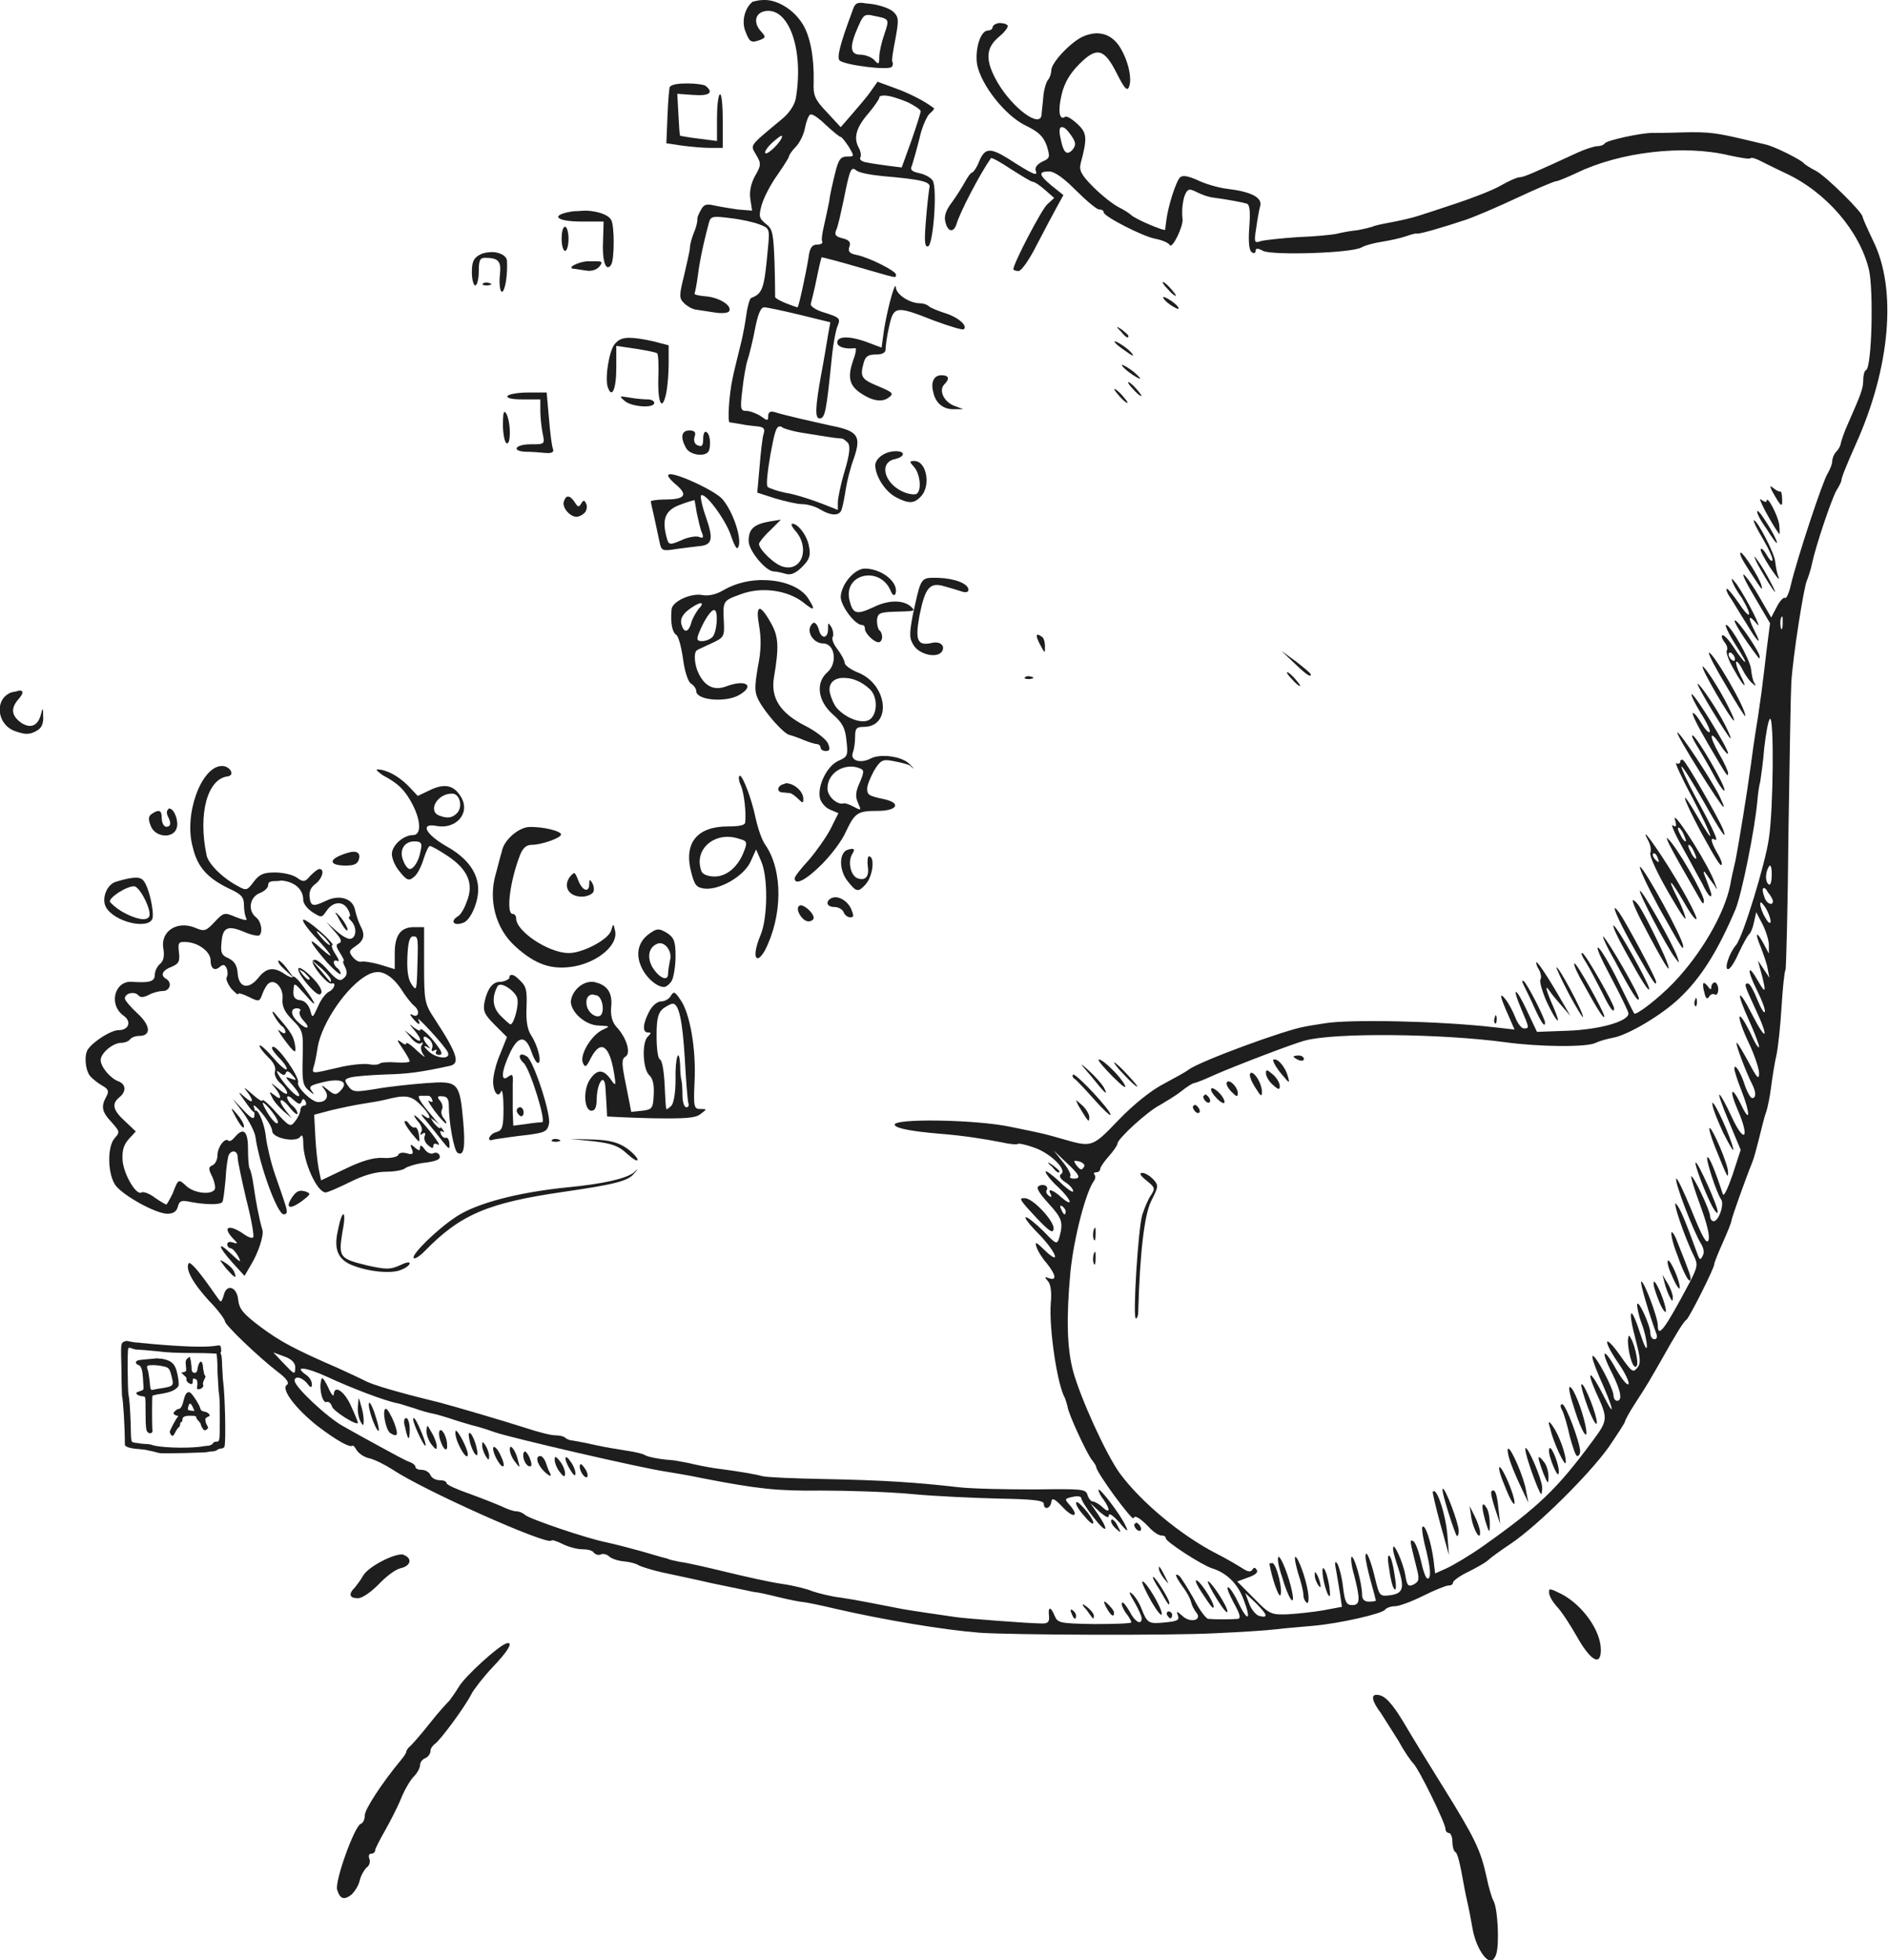 <?xml version="1.0" encoding="utf-8"?>
<!-- Generator: Adobe Illustrator 24.2.0, SVG Export Plug-In . SVG Version: 6.00 Build 0)  -->
<svg version="1.1" id="chair"
	xmlns="http://www.w3.org/2000/svg"
	xmlns:xlink="http://www.w3.org/1999/xlink" x="0px" y="0px" viewBox="0 0 328.1 340.6" style="enable-background:new 0 0 328.1 340.6;" xml:space="preserve">
	<style type="text/css">
	.st0{fill:#1E1E1E;}
	</style>
	<path id="main_path" class="st0" d="M132.7,0c2.3-0.1,5.2,1.6,6.8,4.2c1.3,2.1,2,5.8,1.9,10c-0.1,2.4,0.2,3.1,2.3,5.3l2.4,2.6l2-2.3
	c1.1-1.3,2.6-3,3.2-3.9l1.2-1.7l3,1.1c2.5,0.9,5.1,2.2,6.8,3.5c0.1,0.1-0.2,0.5-0.7,0.9c-0.5,0.4-1.4,2.4-1.8,4.3
	c-0.5,2-1.1,4.1-1.3,4.7c-0.4,0.8-0.1,1.1,1.3,1.4c1,0.2,2,0.8,2.3,1.3c0.8,1.4,0.1,11-0.8,11.4c-0.6,0.2-0.7-0.8-0.4-4.4
	c0.2-2.6,0.5-5.1,0.6-5.7c0.4-1.1-1.1-1.5-8.1-2.1c-2.1-0.2-4.2-0.6-4.6-1c-0.9-0.7-1.1-0.3-2.2,5.2c-0.5,2.3-1,4.7-1.3,5.2
	c-0.3,0.8-0.1,1.1,1.1,1.4c1.2,0.3,1.5,0.7,1.2,1.5c-0.3,0.8,0.1,1.2,1.3,1.4c2.3,0.5,6.8,2.8,6.8,3.4c0,0.7,0.4,0.7-6.6-1.3
	c-3.4-1-6.2-1.7-6.3-1.7c-0.1,0.1-0.5,1.8-0.9,3.8c-0.4,2-0.9,3.9-1,4.3c-0.1,0.4,0.8,1,2,1.4c3.2,1,3.2,1.1,2.6,2.6
	c-0.3,0.8-0.7,3-0.9,4.9c-1,9.9-1.2,11-2.2,11c-0.8,0-0.7-2.1,0.3-7.6c0.5-2.6,1-5.7,1.2-6.9l0.4-2.2l-5.3-1.3
	c-2.9-0.7-5.7-1.3-6.2-1.3c-0.6,0-1.1,1.2-1.6,3.8c-0.4,2.1-1,4.5-1.3,5.4c-0.3,0.9-0.7,3.3-0.9,5.2c-0.4,3.3-0.3,3.6,0.7,3.6
	c0.6,0,1.7,0.4,2.5,0.9c1.2,0.9,1.3,0.8,1.3,0c0-0.7,0.4-0.9,1.1-0.7c1.9,0.6,6.4,1.6,10,2.4c4.5,0.9,5.1,1.8,3.8,5.6
	c-0.6,1.6-1.2,4-1.4,5.3c-0.2,1.3-0.5,2.9-0.7,3.5l0,0c-0.3,1.3-1.8,1.3-3.8,0.1c-0.8-0.5-2.2-0.9-3.1-0.9c-0.9,0-3-0.5-4.7-1
	l-3.1-1l0.4-4.5c0.2-2.5,0.5-5.1,0.7-5.7c0.3-0.9,0-1.2-1-1.3c-0.8-0.1-2.1-0.2-2.9-0.4c-0.8-0.1-1.7-0.3-2-0.3
	c-0.4-0.1-0.1-4.8,0.5-7.6c0.2-1.1,1-4.2,1.5-6.3c0.3-1.2,0.7-3.3,0.9-4.8c0.2-1.5,0.6-2.8,0.8-2.9c2-0.8,2.3-1.5,2.9-8.1
	c0.4-4,0.4-4-1.4-4.7c-1-0.4-3.3-0.9-5.1-1.1c-3.1-0.4-3.4-0.3-3.7,0.8c-0.2,0.7-0.6,2.3-0.9,3.6c-0.3,1.3-0.8,3.7-1,5.4
	c-0.2,1.6-0.5,3.1-0.6,3.3c-0.1,0.2,0.8,0.4,2,0.5c2.3,0.2,4.6,1.6,4,2.6c-0.2,0.3-1.3,0.4-2.5,0.2c-1.2-0.2-2.7-0.4-3.3-0.5
	c-0.6-0.1-1.5-0.6-2-1.1c-0.9-0.9-0.9-1.3,0-4.9c0.5-2.2,1-4.3,1-4.8c0-0.5,0.3-1.6,0.7-2.6c0.4-0.9,0.6-1.9,0.6-2.2
	c-0.1-0.3,0.2-1,0.6-1.7c0.5-1,1-1.1,2.3-0.8c0.9,0.2,2.7,0.5,4.1,0.7l2.5,0.2l-0.3-2c-0.2-1.3,0.1-2.7,0.8-4
	c1.1-1.9,1.1-2.2,0.2-3.7c-1-1.8-1.4-1.3,4.6-6.3c1.2-1,2.1-2.4,2.3-3.5c1.4-8.3-1.1-15.6-5.1-15.2c-1.9,0.2-2.4,1.9-1,3.5
	c0.9,1,0.9,1.1,0,1.5c-1.6,0.6-1.9,0.5-2.6-1.3c-0.8-1.8-0.2-4.2,1.2-5.3C131.2,0.2,131.9,0,132.7,0L132.7,0z M173.6,4
	c0.6,0,1.2,0.1,1.5,0.4c0.2,0.2-0.4,1.1-1.5,2c-2.4,2-2.4,4.2-0.2,8c2.6,4.4,7.3,7.9,7.6,5.6c0-0.4,0.2-1.8,0.3-3.1
	c0.1-1.3,0.5-2.6,0.8-3c0.3-0.3,0.6-1.1,0.6-1.7c0-1.3,3.3-4.8,5.4-5.8c2.6-1.2,4.9-0.6,6.4,1.6c1.5,2.3,2.3,5.6,1.7,7.1
	c-0.3,0.8-0.8,0.3-2.1-2.3c-2.2-4.4-3.5-4.7-6.5-1.7c-1.6,1.6-2.6,3.2-3.1,5.3c-0.7,2.9-0.4,4.6,0.6,3.9c0.3-0.2,1.2,0.4,2.1,1.2
	c1.7,1.6,1.8,2.4,0.6,6.9c-0.3,1.2,0.1,2,2.2,4.1c1.4,1.4,3.4,3,4.4,3.5c1,0.5,1.9,1.1,2.1,1.3c0.6,0.7,6,3,6,2.6
	c0-0.2,0.1-1,0.2-1.7c0.3-2.4,1.7-6.8,2.4-7.4c0.5-0.4,1.4-0.2,3,0.5c1.2,0.6,3.5,1.3,5.1,1.5c4.2,0.5,6.2,1.5,5.8,3
	c-0.2,0.7-0.5,2.4-0.7,3.9c-0.4,2.4-0.3,2.6,0.8,2.2c0.7-0.2,3.6-0.5,6.5-0.7c2.9-0.1,6-0.4,6.8-0.6c0.8-0.2,2.4-0.5,3.5-0.6
	c1.1-0.2,2.3-0.5,2.6-0.6c0.3-0.2,1.8-0.5,3.4-0.8c1.6-0.3,3.7-0.8,4.6-1.1c1-0.3,4-1.3,6.7-2.2c2.7-0.9,6.1-2.2,7.5-3
	c1.4-0.8,2.9-1.5,3.4-1.5c0.7,0,2.5-0.8,10.1-4.3c1.3-0.6,2.9-1.1,3.4-1.1c0.5,0,1.1-0.2,1.3-0.5c0.3-0.5,6.2-1.8,8.2-1.8
	c0.5,0,2.9,0,5.4-0.1c4.5-0.1,5.8,0.1,10.5,1.2c1.3,0.3,3,0.7,3.8,0.9c1.5,0.3,6.3,2.7,6.7,3.3c0.2,0.2,1.1,0.8,2.1,1.3
	c1.7,0.9,8.1,7.2,8.1,8c0,0.2,0.8,2,1.8,4.1c4.2,8.4,3,22.1-3,35.4c-1.6,3.6-2.5,5.8-2.5,6.3c0,0.2-0.4,1-0.9,1.8
	c-0.9,1.7-3.5,9.4-4.2,12.6c-0.2,1.1-0.7,2.5-0.9,3c-0.5,1-2.4,12.9-2.7,17.7c-0.1,1.6-0.3,13.4-0.5,26.2
	c-0.1,12.8-0.4,23.4-0.5,23.7c-0.2,0.3-0.5,3.2-0.7,6.5c-0.2,3.3-0.6,7.1-0.9,8.4c-0.3,1.3-0.7,3.8-0.9,5.4
	c-0.2,1.6-0.6,3.7-0.9,4.5c-0.3,0.8-0.8,2.9-1.2,4.5c-0.4,1.6-0.9,3.5-1.2,4.2c-1.1,2.7-3.6,9.7-3.6,10.1c0,0.3-0.7,2-1.5,3.8
	c-0.8,1.8-1.5,3.5-1.5,3.8c0,0.7-4.3,9.2-4.8,9.6c-0.5,0.3-1.8,2.4-4.6,7.4c-1.8,3.1-1.9,3.4-4.5,7.4c-0.9,1.4-1.6,2.7-1.6,2.9
	c0,0.2-1.3,2.2-2.8,4.4c-3.4,4.8-12.4,13.7-17,16.8c-1.8,1.2-3.6,2.5-4,2.9c-0.4,0.4-2,1.3-3.4,2c-1.5,0.7-2.7,1.6-2.7,1.9
	c0,0.3-0.3,0.5-0.8,0.5c-0.4,0-2.4,0.8-4.4,1.8c-2,1-4.2,1.8-4.9,1.8c-0.7,0-1.5,0.3-1.7,0.6c-0.5,0.7-7.9,2.4-12.5,2.8
	c-2,0.2-4.9,0.4-6.4,0.6c-1.5,0.2-6.3,0.5-10.8,0.7c-7.7,0.4-35.1,0.3-40.8-0.1c-6.3-0.5-16.5-2.2-25.2-4.2c-2.1-0.5-4.8-1.1-6-1.2
	c-1.2-0.2-3-0.6-4.2-0.9c-1.2-0.3-2.9-0.7-3.9-0.8c-1-0.2-4.2-0.9-7.2-1.5c-3-0.7-6.9-1.5-8.7-1.9c-1.8-0.4-3.6-1-4-1.2
	c-0.4-0.3-1.5-0.6-2.6-0.7c-1.1-0.1-2.2-0.5-2.6-0.9c-0.3-0.3-1-0.5-1.4-0.3c-0.4,0.2-0.9,0-1.2-0.3c-0.2-0.4-1.1-0.6-2-0.6
	c-0.9,0-2.4-0.4-3.4-0.9c-1-0.5-1.9-0.8-2-0.6c-0.8,0.8-22.1-8.7-27.5-12.3c-1.4-0.9-3.2-1.8-4.1-2c-0.9-0.2-1.8-0.8-2.2-1.4
	c-0.3-0.5-0.6-0.9-0.7-0.8c-0.5,0.4-2.8-0.9-6.1-3.4c-3.8-3-6.5-6.5-5.3-7.2c0.4-0.3-0.1-1.1-1.6-2.2c-3.5-2.7-9.2-8.2-9.2-8.8
	c0-0.3-1.2-2-2.8-3.6c-2.9-3.2-4.1-5.5-3.5-6.5c0.2-0.3,1.4,1,2.8,2.9s2.5,3.6,2.7,3.7c0.1,0.2,0.4-0.3,0.6-1.1
	c0.5-2,2.3-1.4,2.5,0.9c0.2,1.6,0.9,2.4,3.8,4.6c3.5,2.6,5.9,3.9,13.5,7.2c2,0.9,4.1,1.9,4.7,2.2c1.2,0.7,6,2.1,13,3.8
	c2.3,0.6,11.5,3.3,14.9,4.4c2.1,0.7,4.4,1.3,5.2,1.3s1.5,0.2,1.7,0.4c0.2,0.2,0.8,0.5,1.3,0.5c0.5,0.1,2.3,0.4,4,0.8
	c1.8,0.4,4.3,0.8,5.6,1c1.3,0.2,2.6,0.5,2.9,0.7c0.6,0.4,3,0.8,4.6,0.9c0.5,0,1.8,0.3,3,0.5c1.2,0.3,3.2,0.7,4.5,0.9
	c5.3,0.7,7.3,1.1,8.4,1.4c0.7,0.2,5.5,0.4,10.8,0.5c10.4,0.2,16.1,0.6,23.1,1.4c2.5,0.3,8.5,0.4,13.4,0.4c8.3-0.1,8.9-0.1,9.2,1
	c0.2,0.6,0.6,1.1,0.9,1.1c0.3,0,1.1,0.4,1.7,1c1.3,1.2,1.4,0.4,0.2-1.3c-0.5-0.6-0.9-1.4-0.9-1.7c0-0.7,3.8,4.2,4.7,6.2
	c0.6,1.2,0.3,1.1-1.1-0.6c-1-1.1-1.8-1.7-1.8-1.2c0,0.6-0.5,0.3-1.6-0.6l-1.6-1.5l1.3,1.9c2.1,3.1,1.5,3.5-0.8,0.5
	c-1.2-1.5-2.1-3-2.1-3.3c0-0.3-0.7-0.4-1.5-0.2c-1.4,0.3-1.4,0.4-0.6,1.3c1.8,2,0.9,2.6-1,0.6c-1.6-1.7-2-1.8-2.1-1
	c-0.2,1.2-1.3,1.4-1.3,0.3c0-0.6-2-0.8-7.6-0.9c-4.2-0.1-11.2-0.4-15.4-0.8c-4.3-0.4-11.4-0.6-15.7-0.6c-7.6,0.1-11.1-0.3-20.4-2.1
	c-2.4-0.5-5.3-1-6.6-1.2c-4.2-0.6-26.6-5.8-29.6-6.8c-1.7-0.6-3-1-3.9-1.2c-0.3-0.1-1.8-0.5-3.3-1s-3.2-1-3.8-1.1
	c-0.6-0.1-2-0.5-3.1-0.9c-1.1-0.3-2.4-0.8-3.1-0.9c-2.3-0.5-7.8-2.6-11.9-4.5c-3.9-1.8-6.1-2-3.8-0.4c0.6,0.4,1,1.1,1,1.6
	c0,0.7-0.2,0.7-0.8-0.1c-0.9-1.1-2.2-1.4-2.2-0.5c0,1.1,5.7,6.4,8.4,7.9c1.4,0.8,4.3,2.4,6.5,3.6c2.2,1.2,4.4,2.4,5,2.6
	c0.6,0.2,1.1,0.6,1.1,0.9c0,0.3,0.5,0.5,1.1,0.5c0.6,0,1.3,0.4,1.5,0.9c0.2,0.5,0.9,0.9,1.6,0.9c0.7,0,1.2,0.2,1.2,0.5
	c0,0.3,1.8,1.1,4.1,1.9c2.2,0.8,4.7,1.8,5.6,2.2c0.8,0.4,1.9,0.8,2.4,0.8c0.5,0,1.2,0.3,1.5,0.6c0.7,0.7,10.7,4.1,14.2,4.8
	c1.4,0.3,4.1,1,5.9,1.5c1.8,0.5,3.7,1.1,4.2,1.2c0.5,0.1,0.9,0.3,0.9,0.3s0.8,0.2,1.8,0.4c1,0.1,4.5,0.9,7.8,1.7
	c3.3,0.8,7.7,1.8,9.8,2.1s4.5,0.9,5.4,1.3c0.9,0.3,3.1,0.9,4.9,1.1c2.8,0.4,6.6,1.2,10.8,2c0.5,0.1,2.5,0.4,4.5,0.7
	c2,0.3,4.1,0.6,4.8,0.7c1.2,0.2,12.7,1.1,15,1.1c0.9,0,1.2-0.3,1.1-1.3c-0.2-1.7,0.3-1.7,1,0c0.5,1.2,0.9,1.3,6.9,1.4
	c3.5,0,6.4-0.1,6.4-0.3c0-0.2-0.4-1-1-1.7c-0.5-0.8-0.8-1.5-0.6-1.7c0.2-0.2,0.7,0.5,1.3,1.5c0.9,1.8,2.1,2.5,2.1,1.2
	c0-0.4-0.6-1.7-1.3-2.9c-0.9-1.5-1-1.9-0.4-1.4c0.5,0.4,1.3,1.6,1.7,2.7c1,2.5,1.2,2.6,4.2,2.3c2-0.2,2.4-0.4,2.1-1.2
	c-0.3-0.8-0.2-0.8,0.8,0.1c1.4,1.3,3.5,0.7,2.4-0.6c-0.4-0.5-0.8-1.3-0.9-1.8c-0.1-0.5-0.7-1.7-1.4-2.6c-1.3-1.8-1.6-2.6-0.7-2
	c0.3,0.2,1.4,2,2.5,3.9c1,2,2.2,3.6,2.6,3.6c0.9,0.1,4.1,0.1,5.1,0c0.6-0.1,0.4-0.8-0.7-2.8c-0.8-1.5-1.3-2.7-1-2.7
	c0.3,0,1.1,1.2,1.8,2.7c1.7,3.5,2.3,3,0.9-0.6c-1-2.7-2.9-4.6-5.5-5.4c-1.8-0.6-8-4.6-8-5.2c0-0.3-0.3-0.5-0.8-0.5
	c-0.4,0-1.2-0.5-1.8-1.1c-1.9-2-2.8-2.5-3-1.9c-0.2,0.6-6.5-8-6.5-8.9c0-0.2-0.4-0.8-0.8-1.3c-0.8-1-4.1-8-4.2-9.3
	c-0.1-0.4-0.3-1-0.4-1.3c-1.4-2.4-2.8-12.2-2.5-16.5c0.2-1.9,0-3.4-0.5-3.9c-0.6-0.7-0.6-0.8,0.2-0.5c1.4,0.5,1.2-0.6-0.4-2.6
	c-0.8-0.9-1.6-2.2-1.8-2.9c-0.3-0.9,0-0.8,1.4,0.6c3,2.9,2.1,0.4-1-2.8c-1.6-1.6-2.6-2.9-2.2-2.9c0.3,0,1.7,1.1,3,2.4
	c2.3,2.4,2.4,2.4,2.8,1.1c0.7-2.6,0.5-3.3-1.9-5.9c-1.6-1.8-2.2-2.7-1.7-3c0.8-0.5,1.8,0,1.4,0.7c-0.2,0.3,0,0.7,0.4,1
	c0.4,0.3,0.5,0.2,0.3-0.3c-0.7-1.1,0.4-0.8,1.9,0.6c0.8,0.7,1.4,1,1.4,0.7c0-0.3-0.9-1.5-2.1-2.6c-1.2-1.1-2.1-2.3-2.1-2.6
	c0-0.3,1.1,0.5,2.4,1.7c1.3,1.3,2.4,2,2.4,1.7c0-0.4-0.6-1.1-1.4-1.6c-0.9-0.6-1.1-1.1-0.7-1.4c1.1-0.7-1.8-3.6-4.7-4.6
	c-1.4-0.5-2.7-0.8-2.9-0.6c-0.2,0.1-1.4,0-2.7-0.3c-3-0.6-6.9-1.2-10.8-1.5c-4.7-0.4-7.5-0.9-7.8-1.5c-0.7-1.2,14-1,20.1,0.3
	c6.4,1.3,5.8,1.2,9,2.1c5.2,1.5,5.2,1.5,9.8-3.3c2.5-2.6,5.7-5.2,7.9-6.3c2-1.1,3.9-2.1,4.2-2.4c2-1.5,16.7-6.9,20.2-7.5
	c0.9-0.2,2.5-0.4,3.6-0.6c4.2-0.7,19.8-0.4,29.4,0.7l3.5,0.4l-1-2.3c-1.6-3.6-1.7-4.3-0.6-3c0.5,0.6,1.3,2.1,1.7,3.1
	c0.4,1.1,1.1,2,1.5,2c1,0,1,0-0.4-3.3c-1.8-4.2-1-4,1,0.3l1.7,3.6l5.4-0.2c5.4-0.2,10.5-1.6,10.5-3c0-0.3-1.4-3.2-3.1-6.4
	c-1.7-3.2-2.7-5.4-2.1-5c0.5,0.4,2.1,3.1,3.5,6c1.4,2.9,2.6,5.3,2.7,5.4c0.3,0.4,4.2-2.6,6.8-5.3c4.8-5,8.9-12,9.9-17.1
	c0.1-0.7,0.5-2.5,0.9-4.2c0.5-2.5,2-11.6,2.7-16.8c0.6-4.6,1-6.8,1.2-8.1c0.1-0.8,0.4-2.7,0.6-4.2c0.2-1.5,0.6-4.8,0.9-7.4l0.6-4.7
	l-2.7-4.6c-1.5-2.5-2.3-4.2-1.8-3.8c0.5,0.4,1.8,2.3,2.8,4.1l1.9,3.3l1-1.9c0.5-1,1.2-1.7,1.4-1.5c0.2,0.2,0.7-0.8,1-2.2
	c1.2-5,5.6-18.2,6.4-19.4c0.4-0.7,0.8-1.6,0.8-2.1c0-0.5,0.3-1.3,0.7-1.7c0.4-0.4,0.8-1.1,0.8-1.5c0.1-0.4,0.6-2,1.3-3.5
	c2.2-5,2.6-6,2.6-7.5c0-0.8,0.2-1.6,0.5-1.7c1-0.6,1.3-13.8,0.5-17.4c-1.6-6.7-7.4-13.5-14.5-16.8c-1.3-0.6-3.1-1.5-4.1-2
	c-0.9-0.5-1.8-0.8-2-0.6c-0.2,0.2-1.8-0.1-3.7-0.5c-7.9-1.9-18.9-0.6-26.4,3c-1.7,0.8-3.4,1.5-3.7,1.5s-3.4,1.3-6.8,2.9
	c-3.4,1.6-7.4,3.3-8.9,3.8c-3.9,1.3-8,2.5-8.5,2.4c-0.2-0.1-1.1,0.2-2,0.5c-0.9,0.3-2.7,0.7-4,0.9c-1.3,0.2-2.9,0.6-3.6,1
	c-1.8,1-15.5,1.4-17.1,0.6c-0.9-0.5-1.3-0.5-1.3,0c0,0.4-0.3,0.5-0.7,0.2c-0.4-0.3-0.6-1.7-0.4-4.3c0.2-2.6,0.1-3.9-0.4-4.1
	c-0.6-0.2-3.1-0.7-6.1-1.1c-0.7-0.1-1.8-0.5-2.6-0.9c-1.2-0.6-1.5-0.6-1.9,0.1c-0.5,0.8-0.8,3-0.6,4.5c0.2,1.3-1.8,5.3-2.2,4.6
	c-0.2-0.4-1.4-0.9-2.5-1.1c-2.2-0.4-9-3.9-9-4.6c0-0.3-0.3-0.5-0.8-0.5c-0.4,0-2.2-1.5-4-3.3c-2.1-2.1-3.7-3.3-4.7-3.3
	c-1.9,0-1.8,0.6,0.5,2.5l2,1.6l-1.1,2c-0.6,1.1-2.2,4.1-3.5,6.6c-1.3,2.6-2.7,4.6-3.2,4.6s-0.9-0.2-0.9-0.3c0-1,4.9-10.4,5.9-11.3
	l1.2-1.1l-1.6-1.4c-0.9-0.8-1.8-1.4-2.1-1.4c-0.3,0-1.9-1-3.8-2.2c-1.8-1.2-3.4-2.1-3.5-1.9c-1.9,2.7-5.4,9.4-6,11.5
	c-0.5,1.5-1.5,1.3-1.9-0.4c-0.3-1,0.1-2.1,1.1-3.4c0.8-1.1,1.8-2.7,2.3-3.6c0.5-0.9,1-1.6,1.2-1.6c0.2,0,0.8-0.8,1.2-1.8
	c1-2.5,1.9-2.6,5-0.7c4.5,2.9,5.3,3.2,4.9,2.2c-0.2-0.6,0.2-1.1,1.1-1.6c1.4-0.6,1.4-0.8,0.8-2.8c-0.6-1.6-1.4-2.4-3.7-3.5
	c-3.5-1.7-7.7-7-8.4-10.6c-0.4-2.7,0.6-5.9,1.9-5.9c0.5,0,0.8-0.3,0.8-0.6C172.6,4.3,173.1,4.1,173.6,4L173.6,4z M153.7,16.6
	c-0.6,0-0.9,0.1-0.9,0.4c0,0.2-0.8,1.4-1.8,2.6c-2.2,2.5-2.7,4.3-1.8,6c0.4,0.7,0.5,1.5,0.3,1.8c-0.2,0.3,0.3,0.7,1,0.8
	c0.8,0.2,2.5,0.4,3.8,0.6l2.4,0.3l1.7-4.7c0.9-2.6,1.6-4.8,1.6-5.1c0-0.2-1.1-1-2.4-1.6C156.1,17.1,154.6,16.6,153.7,16.6
	L153.7,16.6z M141,19.9c-0.1,0-0.1,0-0.2,0c-0.3,0.2-0.7,1.2-0.9,2.3c-0.2,1.1-0.9,2.6-1.6,3.3c-0.7,0.7-1.2,1.5-1.2,1.7
	c0,0.2-0.9,1.6-2,3.2c-1.1,1.5-2.3,3.8-2.7,5.1c-0.6,2.1-0.5,2.4,0.7,3.4c1.2,0.9,1.3,1.7,1.5,6.7c0.1,3.1,0.1,5.8,0.1,6
	c0,0.2,0.9,0.7,1.9,1.1c1,0.4,1.9,0.7,2,0.7c0.2,0,1.5-6.1,1.9-8.6c0.2-1.7,0.6-2.3,1.5-2.3c0.6,0,1-0.2,0.9-0.5
	c-0.2-0.3,0-1.5,0.3-2.8c0.3-1.3,0.7-3.2,0.9-4.2c0.1-1,0.6-3.2,1-4.8c0.6-2.5,1-3,2.1-3c1.3,0,1.3,0,0.3-1.7
	c-0.6-0.9-1.2-1.7-1.4-1.7c-0.2,0-1.4-1-2.6-2.1C142.5,20.7,141.4,19.9,141,19.9L141,19.9z M184.6,22.1c-0.5-0.1-0.6,0.6-0.3,1.9
	c0.5,2.6,1.1,3.1,2.1,2c0.6-0.8,0.6-1.2-0.2-2.4C185.5,22.6,185,22.1,184.6,22.1L184.6,22.1z M135.8,23.6c-0.2,0-0.8,0.5-1.5,1.1
	c-0.9,0.8-1.5,1.7-1.3,1.9c0.4,0.4,2.9-2.1,2.9-2.9C136,23.6,135.9,23.6,135.8,23.6L135.8,23.6z M155.6,49.7c0,0,0.1,0.1,0.1,0.3
	c0.1,1.2,2.4,2.7,4.2,2.7c0.5,0,1.2,0.2,1.5,0.5c0.3,0.3,1.6,0.8,2.8,1.2c2.3,0.7,4,2.2,3.3,2.8c-0.2,0.2-2.5-0.5-5.2-1.5
	c-6.6-2.6-7-2.6-7.8,1.1c-0.4,1.7-0.6,3.4-0.6,3.9c0,0.6-0.6,0.9-1.7,0.9c-1.3,0-1.8,0.3-2.1,1.4c-0.7,2.5-0.4,2.9,2.5,4.1
	c2.6,1.1,2.8,1.3,1.8,2c-1.2,0.9-3,0.5-5-0.9c-1.8-1.3-2.1-2.7-1.2-5.4c0.5-1.3,0.7-2.4,0.4-2.3c-1.7,0.2-3.1-0.2-3.1-1
	c0-1.1,2.1-1.2,5.3,0l2.4,0.9l0.4-2.9C154.1,54.2,155.3,49.7,155.6,49.7L155.6,49.7z M135.5,74.1c-0.6,0-0.9,1-1.6,4.8
	c-0.5,2.9-0.8,5.4-0.5,5.7c0.2,0.2,1.8,0.8,3.5,1.1s4.3,1.2,5.9,1.8l2.8,1.1v-1.3c0-0.7,0.5-3.2,1.2-5.5c0.9-3,1-4.4,0.5-4.9
	c-0.4-0.4-0.8-0.7-1-0.7c-0.2,0-1.3-0.1-2.5-0.3c-1.2-0.2-3.1-0.5-4.4-0.7c-1.3-0.2-2.8-0.6-3.4-0.9
	C135.8,74.1,135.6,74.1,135.5,74.1L135.5,74.1z M309.7,107.1c0,0-0.1,0.1-0.2,0.3l0,0c-0.2,0.6-0.1,1.4,0,1.8
	c0.2,0.4,0.3-0.1,0.3-1.1C309.8,107.5,309.8,107.1,309.7,107.1L309.7,107.1z M307.6,124.9c-0.3,0.2-0.7,2.4-1,5
	c-0.2,2.6-0.6,5.2-0.7,5.9c-0.2,0.7-0.4,2.1-0.5,3.3c-0.4,4.8-2.7,16.2-3.8,18.9c-3.1,7.3-6,11.9-9.7,15.4c-3,2.9-8.9,6.4-11.5,6.9
	c-1.1,0.2-2.5,0.6-3.1,0.9c-1.5,0.8-9.9,0.7-15.7-0.1c-11.1-1.5-29.6-1.7-34.8-0.3c-2,0.5-12.4,4.5-15.8,6c-1.7,0.8-3.3,1.4-3.5,1.4
	c-0.2,0-1.2,0.6-2.2,1.4c-1,0.8-2.7,1.8-3.7,2.4c-2.2,1.1-7.4,5.9-7.4,6.7c0,0.3-0.7,1.3-1.5,2.2s-1.5,1.9-1.5,2.2s-0.3,0.6-0.7,0.6
	c-0.4,0-0.5,0.2-0.3,0.4c0.2,0.2,0.2,0.7-0.1,1.1c-1.4,1.9-3.5,9.9-4.1,16c-0.7,7.8-0.6,13,0.5,17.1c1.3,4.7,5.7,14.4,8.1,17.7
	c3.6,4.9,10.5,10.7,16.7,13.9c1.8,0.9,3.8,2.1,4.6,2.6c0.9,0.6,1.4,0.7,1.7,0.3c0.3-0.5,0.5-0.5,0.8,0c0.3,0.4-0.3,0.9-1.5,1.3
	l-1.9,0.7l2.9,2.9l0,0c2.7,2.8,3,2.9,5.9,2.8c1.7-0.1,4.5-0.4,6.2-0.7l3.2-0.6l-0.3-2.1c-0.2-1.2-0.5-3.1-0.7-4.2
	c-0.3-1.4-0.2-1.8,0.2-1.2c0.3,0.5,0.8,2.3,1,4.1c0.3,2.6,0.6,3.1,1.6,3.1c1.4,0,1.4-1,0.3-5.3c-0.5-1.7-0.6-3.1-0.4-3.1
	c0.5,0,1.8,4.6,1.8,6.6c0,0.8,0.4,1.2,1.2,1.2c0.7,0,1.2-0.1,1.2-0.2c0-0.1-0.4-1.6-0.9-3.4c-0.5-1.8-0.9-3.7-0.9-4.2
	c0-1.6,0.9,0.5,1.7,3.9c0.7,2.9,0.8,3,2.5,2.8c2.4-0.3,2.6-1.3,1.5-4.7c-0.5-1.5-1-3.1-0.9-3.5c0-1.3,1.7,2.4,2.1,4.6
	c0.3,1.9,0.5,2.2,1.5,1.7c0.9-0.5,1-0.9,0.5-2.8c-1.2-4.8-1.3-5.1-0.6-4.7c0.4,0.2,1,1.9,1.4,3.7c0.5,2.1,0.9,3.1,1.3,2.7
	c0.4-0.4,0.2-2-0.4-4.6c-0.6-2.2-0.9-4.2-0.7-4.3c0.5-0.5,1.5,2.7,1.9,5.6l0.3,2.5l2-0.9c1.1-0.5,4-2.2,6.4-3.9
	c9.6-6.8,12.8-9.9,18.8-18c2.9-3.9,2.9-4,0.7-8.8c-1.8-4.1-0.8-3.6,1.3,0.6c2.3,4.6,1.8,2.3-0.6-3c-0.9-2.1-1.5-3.8-1.2-3.8
	c0.6,0,3.6,5.7,3.6,6.9c0,0.5,0.3,0.9,0.6,0.9c1,0,0.7-1.7-0.9-4.9c-2.1-4.1-1.4-4.5,0.8-0.5c1,1.7,1.9,2.8,2.1,2.5
	c0.2-0.3-0.6-2-1.8-3.7c-2.8-4.1-2.4-5.2,0.4-1.2c1.9,2.7,2.2,3,2.9,2.1c0.7-0.8,0.6-1.6-0.3-5.1c-1.4-5.3-0.8-6,0.8-1
	c0.7,2.2,1.2,3.2,1.2,2.3c0-0.8-0.4-2.6-0.9-3.9s-0.8-2.8-0.8-3.3c0.1-1.2,2.3,3.6,2.3,4.9c0,0.6,0.3,1.1,0.7,1.1
	c0.4,0,0.5-0.3,0.4-0.8c-1.4-3.8-2.9-9-2.7-9.2c0.4-0.4,2.9,6.2,2.9,7.6c0,2.3,1.2,0.7,5.5-7.4c1.4-2.7,1.5-3.2,0.8-4.6
	c-1.7-3.4-3.9-10-3.1-9.1c0.7,0.8,1.5,2.7,3.8,9c0.3,0.7,0.4,0.8,0.8,0c0.3-0.5,0.2-1.3-0.3-2.1c-1.2-1.9-4.6-10.6-4.3-11.3
	c0.1-0.3,1.3,2.2,2.7,5.6c1.8,4.5,2.6,5.9,2.9,5.1c0.3-0.7-0.3-3-1.4-6c-1-2.7-1.7-5-1.6-5.1c0.3-0.3,3.3,5.9,3.3,7
	c0,0.4,0.3,0.8,0.6,0.8c0.9,0,1.9-3,1.3-3.8c-0.8-1.1-2.7-7-2.4-7.3c0.3-0.3,1.4,2.4,2.7,6.4c0.2,0.5,0.9-1.1,1.7-3.4l1.4-4.3
	l-2-4.8c-1.1-2.6-1.9-4.8-1.7-4.8c0.2,0,1.2,1.8,2.2,4c2.2,4.7,3.1,3.5,1-1.3c-1.6-3.7-1.1-4.4,0.6-0.9c1.6,3.4,1.6,1.5,0-2.6
	c-0.7-1.7-1.2-3.4-1.2-3.7c0-1.1,1.1,0.6,1.8,2.8c0.4,1.2,1,2.3,1.3,2.3c0.7,0,0.7-1,0-2.4c-1-1.9-3-7.2-2.7-7.2
	c0.2,0,1.1,1.6,2.1,3.4c1.4,2.7,1.8,3.1,1.8,1.9c0-0.8-0.8-3.2-1.8-5.3c-1-2.1-1.7-4.1-1.6-4.5c0.1-0.4,0.9,0.8,1.8,2.6
	c0.8,1.8,1.5,3,1.6,2.6c0-0.4-0.8-2.5-1.8-4.7c-2.3-5.1-1.9-5.8,0.6-0.9c2.5,4.9,3,4.2,0.6-0.9c-2.1-4.5-2-4.5-1.3-4.5
	c0.3,0,1,1.3,1.6,2.8c0.6,1.5,1.2,2.5,1.3,2.1c0.1-0.4-0.5-2-1.4-3.8c-1.8-3.6-1.6-4.8,0.3-1.4c1.3,2.3,1.4,1.8,0.3-2.2l-0.4-1.5
	l1,1.5l1,1.5l-0.3-1.5c-0.1-0.8-0.7-2.5-1.2-3.8c-1.1-2.6-0.8-3,0.5-0.6l0.9,1.7v-1.5c0-0.8-0.5-2.4-1.1-3.6l-1.1-2.1l-0.4,1.8
	c-0.2,1-0.6,1.9-0.9,2.1c-0.2,0.2-1,1.6-1.7,3.1c-0.7,1.6-1.5,2.9-1.9,2.9c-0.7,0,0.2-2.8,1.4-4.2c1.2-1.4,5.1-14.2,5.7-18.5
	C308.2,140.5,308.3,124.5,307.6,124.9L307.6,124.9z M38.5,133.1c0.1,0,0.2,0,0.3,0c1.3,0.2,2,1.6,0.8,1.8c-3.6,0.4-5.2,6.6-3.7,13.7
	c0.3,1.5,2.8,4,5.5,5.4c1.4,0.8,1.6,0.7,2.7-0.8c1-1.3,1.7-1.6,3.7-1.6c1.4,0,3.1,0.4,3.8,0.9c1.1,0.8,1.4,0.8,2.3-0.3
	c0.6-0.6,1.3-1.2,1.6-1.2c1,0,0.5,1.7-0.7,2.6c-0.8,0.6-1.1,1.3-1,2.3c0.2,1.6,0.6,1.7,2.9,0.6c2.3-1.1,4.6-0.4,5,1.6
	c0.2,0.9,0.6,2.1,0.9,2.7c0.9,1.6,0.7,2.6-0.8,3.6c-1.2,0.8-1.2,1-0.5,1.9c0.5,0.6,1.1,0.9,1.5,0.8c0.4-0.1,1.8,0.1,3.2,0.5l2.6,0.8
	v-2.8c0-3.2,1.1-4.6,3.6-4.5l1.5,0l0,6.6c0,6.3,0.1,6.7,1.8,9.3c4,6.1,4.5,7.8,2.7,8.2c-5.1,1.1-7.2,1.4-11.2,1.5
	c-2.6,0.1-5.2,0.3-6,0.5c-1.2,0.3-1.2,0.5-0.5,1.5c0.8,1.1,1.2,1.1,4.9,0.5c2.2-0.4,6.1-0.8,8.7-1c5.5-0.4,5.8-0.2,6.4,6.7
	c0.4,4.5,0.1,6.1-1,5.4c-0.6-0.4-1.5-5.2-1.5-8.2c0-1.1-0.3-1.6-1.1-1.6c-0.9-0.1-1,0.1-0.4,0.8c0.4,0.5,0.5,1.1,0.3,1.5
	c-0.2,0.4-0.1,1,0.3,1.5c0.4,0.5,0.6,0.9,0.4,0.9c-0.2,0-1.1-1-2-2.2c-0.9-1.2-1.3-2-0.9-1.7c0.5,0.3,0.7,0.2,0.5-0.2
	c-0.1-0.4-0.4-0.7-0.7-0.7c-0.2,0-0.9,0-1.4,0c-0.6,0,0,1.1,2,3.4c1.6,1.9,2.5,3.2,2.1,2.9c-0.6-0.3-0.7-0.2-0.5,0.3
	c0.2,0.5,0.6,0.8,0.9,0.7c0.3-0.1,0.6,0.4,0.6,1.1c0.1,1-0.1,0.9-1.2-0.5c-0.7-0.9-2-2.5-2.8-3.5c-0.9-1-1.1-1.4-0.5-1
	c1.7,1.3,1.2-0.2-0.6-1.9c-1.6-1.6-2.6-1.7-6.1-0.8c-0.8,0.2-2.6,0.5-3.9,0.7c-1.3,0.2-3.7,0.7-5.4,1.1l-3,0.8l0.2,3.8
	c0.1,2.1,0.4,4.7,0.6,5.7l0.4,1.9l4.2-2c2.9-1.4,4.9-2,6.6-1.9c1.3,0.1,2.5-0.2,2.6-0.5c0.1-0.4,0.8-0.5,1.5-0.3
	c1,0.3,1.2,0.1,0.9-0.7c-0.4-0.9-0.3-1,0.5-0.3c0.7,0.6,0.9,0.6,0.9,0c0-0.5,0.3-0.4,0.8,0.3c0.4,0.6,1.1,0.9,1.5,0.7
	c0.4-0.2,0.8-0.1,1,0.2c0.5,0.8-0.3,1.2-3,1.5c-1.2,0.2-2.5,0.6-2.9,0.9c-0.3,0.3-1.8,0.6-3.3,0.6c-1.8,0-3.9,0.6-6.3,1.8
	c-2,1-3.9,1.8-4.2,1.8c-1.5,0-3.9-5.3-3.9-8.6c0-1.1-0.2-1.6-0.5-1.1c-0.7,1.1-4.9,0.3-4.9-1c0-0.5-0.8-1.9-1.8-3.1
	c-1-1.2-1.6-1.6-1.4-1.1c0.6,1.6,0,1.3-1.5-0.9c-1.3-1.8-1.3-1.9-0.1-0.8c1.6,1.4,1.7,0.7,0.3-1.1c-0.6-0.7-0.2-0.5,0.9,0.5
	c1.1,1,1.9,1.5,1.9,1.2c0-0.3,1.1,0.6,2.4,2.1c2.3,2.5,2.5,2.6,3.3,1.5c0.5-0.6,0.9-1.5,0.9-1.9c0-0.4,0.3-0.8,0.7-0.8
	c0.3,0,0.4-0.3,0.2-0.7c-0.3-0.6-0.5-0.5-0.7,0c-0.2,0.6-0.5,0.5-1.4-0.3c-0.6-0.6-1.1-0.8-1.1-0.4c0,0.3,0.4,1,0.9,1.4
	c0.5,0.4,0.9,1,0.9,1.4c0,0.3-0.6-0.1-1.3-1c-0.7-0.9-1.4-1.5-1.6-1.3c-0.2,0.2,0.2,0.9,0.8,1.7l1.1,1.4l-1.4-1.2
	c-0.8-0.7-1.7-1.7-2-2.4c-0.6-1.1-0.5-1.1,0.4-0.4c1.3,1.1,1.3,0.2,0-1.4c-0.8-0.9-0.6-0.8,0.6,0.2c0.9,0.8,1.6,1.2,1.6,0.8
	c0-0.3-0.5-1.1-1.2-1.7c-0.7-0.6-1.1-1.5-0.9-2.1c0.2-0.6-0.3-1.6-1.2-2.4c-0.8-0.8-1.5-1.7-1.5-2c0-0.3,1,0.5,2.2,1.9
	c1.2,1.4,2.3,2.4,2.5,2.2c0.2-0.2-0.4-1.1-1.4-2.1c-1.1-1.2-1.4-1.8-0.9-1.8c0.9,0,4.6,5.3,4.3,6.2c-0.3,0.8,2.4,3.4,3.5,3.4
	c1.5,0,2-1.1,1-2.3c-0.6-0.8-0.4-0.7,0.6,0.1c1.2,1,1.5,1,2.2,0.3c1.6-1.6,0.3-2.3-2.8-1.6c-2.5,0.6-2.7,0.8-2.1,1.6
	c0.5,0.7,0.4,0.7-0.5-0.1c-1.1-0.9-1.2-1.6-1.1-5.7c0.1-4.5,0.1-4.7-1.8-6.6c-1.4-1.4-1.8-2.4-1.7-3.6c0.2-1.8-1.2-3.5-2.3-2.8
	c-0.4,0.2-0.9,1.1-1.2,1.9c-0.5,1.4-0.6,1.4-2.4,0.5c-1-0.5-1.8-0.7-1.8-0.5c0,0.3-0.5-0.2-1.2-0.9c-0.6-0.8-1-1.7-0.8-2
	c0.2-0.3,0.2-1,0-1.5c-0.3-0.7-0.6-0.8-1.2-0.3c-0.9,0.8-1.6,0.3-1.6-1.1c0-1.5-2-3-4-3.2c-1.6-0.1-1.7,0-1.5,1.8
	c0.2,1.6-0.1,2-1.3,2.5c-1.6,0.6-2,1.5-0.9,2.1c1.1,0.7,0.6,2.1-0.6,2.1c-0.7,0-1.8,0.3-2.5,0.7c-0.8,0.4-1.4,0.5-1.8,0
	c-0.7-0.7-2.3-0.3-2.3,0.6c0,0.3,1,1.5,2.2,2.6c2.3,2.1,2.4,3.9,0.3,3.9c-0.7,0-1.4,0.3-1.6,0.6c-0.2,0.3-0.9,0.6-1.5,0.6
	c-1.5,0-3.6,1.8-3.6,3c0,1.2,1.7,3.2,3.1,3.7c1.3,0.5,1.4,1.8,0.1,2.8c-1.3,1.1-1.1,2.2,1,4.1l1.9,1.8l-1.2,1.3
	c-0.9,1-1.2,2-1.1,3.7c0.2,2.5,2.4,6.2,3.3,5.6c0.3-0.2,1.4,0.2,2.3,0.9c1,0.7,1.9,1.2,2,1.2s0.6-0.9,1.1-1.9c1-2.6,1-2.6,2.4-1.3
	c1.3,1.2,4.2,1.6,4.9,0.6c0.2-0.3,0-1.3-0.4-2.2c-0.7-1.4-0.7-1.7,0-2c0.5-0.2,0.9-1,0.9-1.8c0-1.4,1.3-3.1,1.9-2.5
	c0.2,0.2,0.7-0.1,1.1-0.6c1.5-1.8,2.3-1.1,2.3,2c0,1.6,0.1,3.2,0.3,3.5c0.2,0.3,0.5,1.7,0.7,3.1c0.3,2.2,0.9,5.5,1.5,7.5
	c0.3,0.9-0.7,4-2,6.1l0,0l-1.1,1.9l-2.1-2.3c-2.6-2.9-2.7-3.9-0.2-1.5c1.6,1.5,1.8,1.6,1.2,0.4c-0.4-0.7-1-1.4-1.3-1.4
	c-0.3,0-0.6-0.3-0.6-0.7c0-0.4,0.4-0.5,1-0.3c0.9,0.3,0.9,0.2-0.1-0.8c-1.9-2.1-0.4-2.4,2.2-0.5c0.6,0.4,1.2,0.6,1.4,0.4
	c0.2-0.2-0.3-3.1-1.2-6.6c-0.8-3.4-1.5-6.7-1.5-7.3c0-1.1-0.9-1.4-1.5-0.5c-0.2,0.3-0.5,2.2-0.6,4.3c-0.2,2.1-0.4,3.9-0.6,4
	c-0.5,0.5-2.9,0.4-5.2,0c-1.9-0.4-2.2-0.3-2.5,0.8c-0.2,0.8-0.8,1.2-1.8,1.2c-2,0-7.6-3.1-9-4.9c-1.4-1.9-1.5-6.7-0.2-8.2
	c1-1.1,0.9-1.2-0.5-2.8c-1.7-1.8-1.9-2.7-0.9-4.5c0.5-0.9,0.3-1.3-0.8-1.9c-0.7-0.4-1.7-1.2-2.1-1.7c-0.8-1.1-1-3.6-0.3-4.6
	c1-1.4,4-3.3,5.3-3.3c1.8,0,2.3-1.5,0.9-2.5c-2.7-1.9-1.6-6.1,1.4-5.9c3,0.2,4,0,4-1.2c0-0.6,0.4-1.5,0.9-1.9
	c0.6-0.5,0.8-1.3,0.6-2.6c-0.6-3,2.3-5,5.5-3.7c1.6,0.7,1.9,0.6,3.4-1c1.6-1.7,1.7-1.7,3.8-0.8c1.3,0.5,2,0.6,1.7,0.2
	c-0.2-0.4-0.4-1.4-0.4-2.3c0-1.4-0.4-1.9-2.6-2.9c-3.7-1.8-5.5-3.7-6.3-7.2C31.9,141.5,35,133.2,38.5,133.1L38.5,133.1z M65.6,133.7
	c1.5,0,3.6,1.1,5.3,2.8l1.7,1.8l2.1-1c2.5-1.2,4.1-0.9,5.3,1c1.9,2.8-0.6,5.9-4.2,5.2c-2.8-0.5-1.9,1.4,1.7,3.5
	c3.8,2.1,5.6,4.7,5.6,7.6c0,2.2-1.3,5.2-2.5,5.7c-1.7,0.7-2.5-0.2-1-1.1c0.4-0.2,1.1-1.3,1.5-2.5c1.3-3.1,0.2-5.6-3.2-7.9
	c-1.5-1-2.9-1.8-3.2-1.8c-0.2,0-0.7,1-1.1,2.3c-0.4,1.3-1.1,2.7-1.7,3.1c-0.8,0.7-1.2,0.6-2.4-0.9c-0.8-0.9-1.4-2.3-1.4-3.1
	c0-1.5,2-3.3,3.7-3.3c1.4,0,1.4-2.4-0.1-5.3c-1.3-2.5-2.5-3.7-5.2-5.1C65.7,134.1,65.2,133.7,65.6,133.7L65.6,133.7z M78.5,137.9
	c-2.5,0-4.2,3-2.2,3.8c1.5,0.6,2.4,0.4,3.2-0.5C80.5,140,79.8,137.8,78.5,137.9z M91.9,143.7c2.4-0.1,5.6,0.7,5.6,1.3
	c0,0.6-3.4,1.8-5.1,1.8c-0.9,0-1.5,0.5-2,1.7c-1.8,4.6-2.5,10.3-1.3,10.3c0.3,0,0.6,0.3,0.6,0.8c0,2.2,5.5,5.9,9,6
	c2.4,0.1,7-2.3,7.5-3.9c0.4-1.3,0.4-1.3,0.7,0.1c0.5,2.4-2.9,5.3-7,6.1c-3.9,0.7-6.8-0.2-10.4-3.5c-3.4-3.1-4.7-8.1-3.3-12.7
	c0.4-1.5,0.8-3.1,1-3.7C87.5,146,90.1,143.8,91.9,143.7L91.9,143.7z M72,146.2c-1.8,0-2.7,1.6-1.9,3.4c0.3,0.8,0.8,1.4,1.1,1.4
	c0.7,0,1.6-1.4,1.9-3.2C73.4,146.5,73.2,146.2,72,146.2L72,146.2z M61.5,148c0.7,0,1.1,0.4,0.9,1.2c-0.2,0.9-0.8,1.2-2.3,1.2
	c-2.5,0-3.1-0.8-1.1-1.7c0.9-0.4,1.7-0.6,2.2-0.7C61.3,148,61.4,148,61.5,148L61.5,148z M307.6,150.4c-0.1,0-0.1,0-0.2,0.2
	c-0.3,0.4-0.5,1.2-0.5,1.8c0,0.6,0.2,1.1,0.5,1.3c0.3,0.2,0.5-0.6,0.5-1.8C307.9,151,307.8,150.5,307.6,150.4L307.6,150.4z
	 M99.8,151.7c0.2,0.1,0.4,0.5,0.7,1.3c0.7,1.8,1.9,2.2,1.9,0.6c0-0.8,0.1-0.9,0.5-0.2c0.3,0.5,0.4,1.2,0.2,1.6
	c-0.2,0.4-1.1,0.8-2,0.8c-2.2,0-3.3-1.7-2.1-3.4C99.4,151.9,99.7,151.7,99.8,151.7z M47.8,153.1c-0.9,0-1.2,0.2-1.2,0.7
	c0,0.5-0.7,1.1-1.5,1.4c-1.7,0.7-2.1,3-0.6,4.2c0.9,0.7,1.2,2.5,0.6,3.1c-0.2,0.2-1.3,0-2.5-0.5c-3-1.3-3.9-0.9-4.1,1.7
	c-0.2,1.8,0,2.3,1.2,2.8c1,0.5,1.5,1.2,1.6,2.6c0.2,2.6,1.9,2.9,3.6,0.8c1.4-1.8,2.7-1.9,4.5-0.7c0.7,0.5,1.3,0.7,1.5,0.6l-1.4-1.3
	c-0.8-0.7-1.3-1.4-1.1-1.6c0.1-0.1,0.8,0.5,1.4,1.3l1.1,1.5c0,0,0,0,0,0c0.2-0.2,1,0.6,1.8,1.7c2.4,3.2,2.5,4,0.4,1.5
	c-2-2.2-2-2.3-2.1-0.8c-0.1,1.1,0.2,1.6,1.2,1.7c0.8,0.1,1.4,0.8,1.7,1.7c0.4,1.5,0.4,1.5,1.4-0.7c0.5-1.2,1.4-2.3,1.9-2.5
	c0.9-0.4,1.3-1.7,0.4-1.4c-0.7,0.2-3.4-3.1-3.3-3.9l1.4,1.6c0.8,1,1.6,1.9,1.7,2c0.1,0.1,0.1,0,0.1-0.3c0-0.3-0.7-1.2-1.6-2
	l-1.5-1.3c0,0,0,0,0,0l-0.1-0.2l0.2,0.1c0,0,0-0.1,0.1-0.1c0.3-0.2,1.4,0.6,2.4,1.8c1.5,1.7,2.1,2,2.7,1.4c0.6-0.5,0.7-1,0.3-1.9
	c-0.3-0.6-0.5-1.1-0.3-1.1c0.2,0-0.1-0.6-0.6-1.4c-0.7-1.1-0.8-1.5-0.2-1.7c0.6-0.2,0.4-0.8-0.7-2l-1.5-1.7l1.8,1.6
	c1,0.9,2.1,1.5,2.5,1.3c1-0.3,1-2.1,0-3.1c-0.4-0.4-0.5-0.7-0.3-0.7c0.2,0,0.2-0.5-0.2-1.2c-0.8-1.6-2.6-1.5-3.7,0.1
	c-0.9,1.3-0.9,1.3-2.5,0.3c-0.9-0.6-1.6-1.5-1.6-2.1c0-1.9-1.5-3.2-3.8-3.4C48.4,153.1,48,153.1,47.8,153.1L47.8,153.1z
	 M306.5,154.3c-0.3,0.1-0.2,0.7,0.2,1.8c0.4,1,1.4,1.3,1.4,0.5c0-0.3-0.4-1-0.9-1.6C306.9,154.4,306.7,154.3,306.5,154.3
	L306.5,154.3z M306,156.8c-0.1,0-0.1,0.1-0.1,0.3c0,0.5,0.4,1.6,0.9,2.4c0.5,0.9,0.9,1.1,0.9,0.6c0-0.5-0.4-1.6-0.9-2.4
	C306.4,157.1,306.1,156.8,306,156.8z M58.4,158.6c0.1,0.1,0.4,0.3,0.8,0.8c0.7,0.8,1.2,1.8,1.2,2.1c0,0.6-0.8-0.4-1.8-2.4
	C58.3,158.7,58.2,158.6,58.4,158.6L58.4,158.6z M52.8,159.8c0.4,0.1,1.3,0.7,2.8,2c1.5,1.3,2.4,2.4,2.2,2.4c-0.3,0-0.1,0.7,0.5,1.6
	c0.6,0.9,0.7,1.4,0.4,1.2c-0.4-0.2-0.7-0.1-0.7,0.2c0,0.3,0.3,0.8,0.6,1c0.3,0.2,0.6,0.7,0.6,1s-1-0.5-2.3-1.9
	c-3.2-3.7-3.7-4.9-1-2.4c2.6,2.3,1.7,0.9-1.5-2.5C52.8,160.6,52.4,159.7,52.8,159.8L52.8,159.8z M114.4,161.5c0.4,0,0.8,0.2,1.5,0.6
	c1.2,0.8,1.5,1.4,1.5,4c0,1.7-0.3,3.5-0.6,4.2c-0.3,0.6-1,1.2-1.4,1.2c-1.3,0-3.2-1.7-4-3.6c-1-2.3-0.4-4.4,1.5-5.7
	C113.6,161.7,114,161.5,114.4,161.5z M55.1,161.8c-0.2,0,0.2,0.5,0.8,1.2c0.6,0.7,1.2,1.2,1.4,1.2c0.2,0-0.2-0.5-0.8-1.2
	C55.9,162.4,55.2,161.8,55.1,161.8z M71.8,162.7c-0.6,0-0.9,1-1,3.5c-0.1,2.4,0.1,3.9,0.7,4.8c0.8,1.2,0.9,1.1,1-1.9
	C72.7,162.9,72.7,162.7,71.8,162.7z M114.7,163.9c-0.2,0-0.3,0-0.5,0.1c-1.5,0.6-1.8,2.4-0.8,4.1c1.2,1.9,2.7,2.5,2.7,1.1
	c0-0.6,0.2-1.6,0.3-2.2C116.9,165.5,115.8,163.9,114.7,163.9z M52.1,168.2c0.4,0.1,1.1,0.6,2.1,1.6c1.3,1.3,1.9,2.4,1.6,2.8
	c-0.3,0.5-1,0-2.4-1.6C51.9,169.2,51.5,168.1,52.1,168.2z M52,168.4c0,0,0.1,0.3,0.5,0.8c0.8,1,1.3,1.3,1.3,0.8c0-0.1-0.5-0.6-1-1.1
	C52.2,168.6,52,168.4,52,168.4L52,168.4z M65.8,168.9c-0.6,0-1.2,0.1-1.9,0.5c-3.5,1.8-8,8.3-8.7,12.6c-0.2,1.3-0.5,2.9-0.7,3.4
	c-0.3,1.2-0.4,1.2,4.3,0.1c2-0.5,4.3-0.7,5.2-0.6c0.9,0.2,1.8,0.1,2-0.1c0.2-0.2,1.5-0.3,2.8-0.2c1.3,0.1,2.4,0,2.4-0.2
	c0-0.2-0.6-1.3-1.3-2.3c-0.9-1.3-1-1.6-0.3-1.1c0.6,0.5,1,0.6,1,0.3c0-0.3,0.9,0.3,1.9,1.3c1.1,1,1.6,1.3,1.1,0.7
	c-0.4-0.6-0.6-1.3-0.3-1.7c0.3-0.4,0.2-0.6-0.2-0.3c-0.3,0.2-1.1-0.2-1.7-1l-1.1-1.3l1.4,1.1c1.6,1.4,1.8,0.7,0.3-1.1
	c-1-1.2-1-1.2,0-0.4c0.6,0.4,1,0.6,1,0.4c0-0.7,1.7,0.9,3,2.7c0.9,1.2,0.9,1.6,0.3,1.6c-0.5,0-0.7-0.3-0.5-0.6
	c0.2-0.3,0.1-0.4-0.3-0.2c-0.4,0.3-0.6,0.1-0.4-0.4c0.2-0.5-0.1-1.2-0.6-1.6c-1.1-0.9-1.2,0-0.2,1.1c0.6,0.7,0.6,0.7-0.1,0.3
	c-0.6-0.3-0.6-0.1,0.1,0.6c1.4,1.5,4.2,1.7,3.5,0.3c-0.6-1.2-5.7-6.7-5.1-5.6c0.5,1.1,0,0.9-1-0.3c-0.5-0.6-0.5-0.8-0.1-0.6
	c1.1,0.7,1.5-0.6,0.4-1.5c-0.5-0.4-1.6-1.8-2.4-3.1C68.4,170,67.1,169,65.8,168.9L65.8,168.9z M88.9,169.4c0.4,0,0.8,0.3,1.4,0.9
	c1.2,1.1,1.3,1.8,1.2,4.7c-0.1,2.3,0.1,3.8,0.8,4.9c1.2,1.8,1.9,4.8,1.2,4.8c-0.3,0-0.8-0.9-1.2-2.1c-1-2.8-2.3-2.6-3.7,0.4
	c-1.5,3.2-1.6,5.1-0.3,4.1c0.8-0.6,0.9-0.4,0.8,1.3c0,1.1,0,3.2,0,4.6l0.1,2.6l2.3-0.3c1.2-0.2,2.4-0.3,2.7-0.3
	c0.8,0-2.1-9.3-3.2-10.3c-1.2-1.1-0.7-2,0.6-1.1c1.1,0.7,4.2,10,3.8,11.7c-0.3,1.3-0.7,1.5-3.7,1.9c-1.9,0.2-3.9,0.5-4.6,0.6
	c-0.7,0.1-1.4,0.2-1.6,0.3c-1,0.2-0.4-1.1,0.8-1.4c1-0.3,1.2-0.9,1.2-4.1c0-2-0.2-3.4-0.4-3c-0.5,1.3-1.4,0.2-1.4-1.7
	c0-1,0.5-3.1,1.2-4.7l1.2-3l-2.1-2.1c-1.8-1.8-2.1-2.4-1.8-4c0.5-2.3,1.4-3.5,2.7-3.5c0.6,0,1.3-0.3,1.6-0.6
	C88.5,169.5,88.7,169.4,88.9,169.4L88.9,169.4z M102.8,170.6c0.2,0,0.5,0,0.7,0.1c2.1,0.5,3,1.9,2.7,4.4c-0.1,1.4,0.2,2.5,0.9,3.3
	c1.8,1.9,2.6,4.6,1.6,5.2c-0.7,0.4-0.7,1.2,0.1,5l0.9,4.6l1.9-0.2c1.7-0.2,1.9-0.4,2-2.7c0.1-1.7-0.1-2.9-0.8-3.5
	c-1.1-1.1-1.3-5.7-0.2-6.7c0.6-0.6,0.6-0.7,0-0.7c-1,0-0.9-1.5,0.2-3.6c0.5-1,1.4-1.8,2.1-1.8c0.6,0,1.4-0.4,1.7-1
	c0.5-0.8,0.7-0.7,1.7,0.8c1.6,2.3,2.7,8.5,2.4,14.2c-0.2,4.3-0.1,4.7,1,4.7c1.2,0,1.2,0,0,0.9c-0.9,0.7-2.7,0.8-8.7,0.7
	c-4.1-0.1-7.5-0.3-7.5-0.3c0-0.3-0.2-4-0.3-5.2c-0.2-2.4-1.4-0.7-1.5,2c0,1.6-0.3,2.2-0.9,2.2c-1.3,0-1.5-3.6-0.3-5.4
	c1.2-1.8,2.3-1.9,3.6-0.1c0.9,1.3,1,1.3,0.6-1.1c-0.8-4.8-2.3-5.8-4-2.6c-0.8,1.6-1,1.8-1.4,0.9c-0.6-1.4,1.4-4.7,3.3-5.7
	c1.5-0.7,1.5-0.7-0.5-0.8c-2.3,0-4.9-2.3-4.9-4.2C99.4,172.2,101.1,170.6,102.8,170.6L102.8,170.6z M87,171.1
	c-0.2,0-0.4,0.1-0.5,0.2c-1.1,2-0.9,3.8,0.5,5.2c0.8,0.8,1.6,1.5,1.7,1.5c0.6,0,1.5-3.3,1.2-4.5C89.7,172.5,87.9,171.1,87,171.1z
	 M102.9,172.8c-0.8,0.1-1.2,0.9-0.9,2.1c0.4,1.3,1.8,2.1,2.4,1.5c0.7-0.7,0.3-3-0.6-3.4c-0.2-0.1-0.3-0.1-0.5-0.1
	C103.2,172.8,103,172.8,102.9,172.8L102.9,172.8z M116.9,174.4c-0.3,0-1,0.4-1.6,0.8c-0.9,0.7-1.2,1.7-1.2,4.7c0,2.2,0.2,4,0.6,4.2
	c0.4,0.2,0.7,2.2,0.8,4.4c0.1,2.2,0.2,4.1,0.3,4.2c0.1,0.1,0.5-0.2,0.9-0.6c0.4-0.5,0.7-2.3,0.7-4.5c-0.1-3.7,0.6-6,0.8-2.5
	c0,1,0.1,2.2,0.2,2.5c0.1,0.3,0.2,1.5,0.2,2.7c0,1.2,0.3,2.1,0.7,2.1c0.3,0,0.5-0.3,0.3-0.8c-0.1-0.4-0.4-3.9-0.6-7.8
	C118.6,177.4,118,174.4,116.9,174.4L116.9,174.4z M51.6,175.2L51.6,175.2c-1.2,0-1.1,1.2,0.2,2.4c1.5,1.4,2.3,1.2,1-0.2
	c-0.6-0.6-0.9-1.4-0.7-1.7C52.4,175.5,52.1,175.2,51.6,175.2L51.6,175.2z M47.4,175.8c0,0,0.1,0,0.2,0.1c2.7,3.1,3.3,3.9,3.6,5.3
	c0.4,2.1,0.1,2-1.9-0.7c-0.9-1.2-1.2-1.9-0.7-1.4c0.6,0.5,1,0.6,1,0.2c0-0.4-0.3-0.8-0.6-1c-0.3-0.2-0.9-1-1.3-1.7
	C47.4,176.1,47.3,175.8,47.4,175.8L47.4,175.8z M48.2,186.1c-0.2,0,0,0.4,0.6,1.3c1.5,2.1,3.2,3.6,3.2,2.9c0-0.3-0.6-1.1-1.3-1.9
	c-1.2-1.3-1.2-1.4-0.2-1c1.1,0.4,1.1,0.3,0.3-0.6c-0.6-0.7-1-0.8-1.1-0.4c-0.2,0.5-0.5,0.5-1.2-0.1
	C48.3,186.2,48.2,186.1,48.2,186.1L48.2,186.1z M40.4,190.9l1.9,2c1.4,1.5,1.9,1.7,1.9,0.9c0-2.4,1.7,0.8,2,3.7
	c0.2,1.6,0.9,4.6,1.6,6.6c0.7,2,1.5,4.3,1.8,5.3c0.4,1.2,0.3,1.6-0.3,1.6c-1.1,0-4.2-8.5-4.9-13.4c-0.1-0.9-1.1-2.8-2.1-4.2
	L40.4,190.9z M45.7,191.6c-0.1,0,0,0.2,0.1,0.5c0.9,1.9,2.4,3.7,2.5,2.9c0-0.4-0.7-1.5-1.5-2.4C46.2,191.9,45.8,191.6,45.7,191.6z
	 M90.4,192.4c0.3,0,0.6,0.4,0.6,0.9c0,0.5-0.3,0.8-0.6,0.6c-0.3-0.2-0.6-0.6-0.6-0.9C89.8,192.7,90,192.4,90.4,192.4z M40.3,192.7
	c0.1,0,0.4,0.3,0.9,0.9c0.7,0.8,1.2,1.7,1.2,2.1c0,0.7-0.8-0.3-1.8-2.3C40.3,192.9,40.2,192.6,40.3,192.7L40.3,192.7z M72,193.8
	c0,0,0.1,0,0.2,0.1c0.4,0.2,1.6,1.5,2.7,2.9c1.1,1.4,1.7,2.3,1.2,2.1c-0.4-0.3-0.8-0.2-0.8,0.2c0,0.5-0.2,0.5-0.9-0.1
	c-0.5-0.4-0.8-1.1-0.6-1.6c0.2-0.5,0.1-0.7-0.4-0.4c-0.4,0.3-0.5,0.2-0.2-0.3c0.3-0.4,0-1.3-0.7-2C72.1,194.2,71.9,193.8,72,193.8
	L72,193.8z M74.8,194.2c0,0,0.2,0.3,0.5,0.8c0.8,1,1.3,1.3,1.3,0.8c0-0.1-0.5-0.6-1.1-1.1C75,194.4,74.8,194.2,74.8,194.2z
	 M70.5,194.8c0.2,0,0.4,0.2,0.6,0.5c0.3,0.4,0.7,0.7,1,0.6c0.3-0.1,0.6,0.5,0.7,1.3v0c0.2,1.5,0.2,1.5-1.3-0.3
	c-0.8-1-1.3-1.9-1.2-2.1C70.4,194.8,70.4,194.8,70.5,194.8L70.5,194.8z M96.4,197.9c0.2,0,0.4,0,0.7,0.1c0.5,0.2,0.3,0.3-0.4,0.4
	c-0.6,0-1-0.1-0.8-0.3C96,198,96.2,197.9,96.4,197.9L96.4,197.9z M99.1,197.9l3.9,0.1c3,0.1,4.4,0.5,5.9,1.5c1.1,0.8,1.9,1.7,1.9,2
	c0,0.4-0.8-0.1-1.8-1c-1.5-1.4-2.6-1.8-5.9-2.2L99.1,197.9z M183.1,199.9l1.6,2c0.9,1.1,1.5,2.2,1.3,2.5c-0.2,0.2,0.1,0.4,0.6,0.4
	c1.3,0,1.1-0.6-1.3-2.8L183.1,199.9z M186.8,201.7c-0.2,0-0.1,0.2,0.2,0.7c0.8,1,1,1,1.4,0.3c0.2-0.3-0.2-0.7-0.9-0.9
	C187.1,201.7,186.9,201.7,186.8,201.7L186.8,201.7z M294.7,202 M110.7,203.2c0.1-0.1,0,0.2-0.5,0.7c-1,1.3-3.3,1.9-12.3,3.2
	C84.8,209,80,211,73.7,217.5c-0.8,0.8-1.6,1.3-1.8,1.1c-0.5-0.5,3.9-4.9,7.4-7.2c3.5-2.3,10.5-4.2,19.4-5.1
	c6.2-0.6,10.1-1.5,11.5-2.6C110.5,203.4,110.6,203.3,110.7,203.2z M52.4,206.9c0.2,0,0.4,0.1,0.6,0.1c1.1,0.4,1,0.5-0.4,1.6
	c-2.4,1.8-3.2,1.3-1.6-0.9C51.4,207.2,51.8,206.9,52.4,206.9L52.4,206.9z M184.4,209.5c-0.2,0-0.2,0.2,0,0.6c0.4,1,0.8,1.2,0.8,0.4
	c0-0.3-0.3-0.7-0.6-0.9C184.5,209.5,184.4,209.5,184.4,209.5L184.4,209.5z M59.7,211c0.2,0.1,0.2,1.1-0.2,3.1
	c-0.7,4.4-0.5,4.6,4.4,5.8c3.2,0.7,3.9,0.7,5.5,0c1-0.5,1.8-0.7,1.8-0.4c0,0.3-0.6,0.8-1.4,1.1c-1.6,0.8-5.8,0.4-8.7-0.8
	c-2.4-1-3.1-2.8-2.4-5.9C59.1,211.8,59.5,210.9,59.7,211z M38.3,219c0.1,0,0.4,0.1,0.8,0.4c0.7,0.4,1.4,1.1,1.6,1.6
	c0.5,1.3,0.2,1.2-1.5-0.7C38.5,219.3,38.2,219,38.3,219z M47.5,235l1.7,1.8c2,2.1,2.1,2.2,2.1,0.7c0-0.7-0.7-1.4-1.9-1.8L47.5,235z
	 M69.9,270.1c0.1,0,0.2,0,0.3,0.1c1.5,0.6,1.2,1.9-0.6,2.3c-0.9,0.2-2.6,1.5-3.8,2.8c-1.3,1.3-2.8,2.4-3.6,2.4
	c-1.5,0-1.7-0.7-0.5-1.9c0.4-0.5,1-1.3,1.4-2C63.9,272.3,68.3,270,69.9,270.1L69.9,270.1z M269.5,276.2c0.3,0,0.9,0.3,1.9,0.8
	c3.6,1.9,6.8,6.3,6.8,9.7c0,2.9-1.8,1.9-4.2-2.4c-1.2-2.1-2.7-4.4-3.5-5.2c-0.7-0.8-1.3-1.8-1.3-2.4
	C269.2,276.3,269.2,276.1,269.5,276.2L269.5,276.2z M216.4,276.8l0.7,1.9c0.4,1,1.2,2,1.8,2.1c1.6,0.4,1.3-0.3-0.7-2.3L216.4,276.8z
	 M88.3,285.5c0.8,0-0.2,1.6-2.7,4.2c-1.6,1.7-3.3,3.9-3.7,4.7c-1.1,2.2-5.4,8-6.3,8.6c-0.4,0.3-0.8,0.8-0.8,1.3c0,0.4-0.4,1-0.9,1.2
	c-0.5,0.2-0.9,0.7-0.9,1.2s-0.5,1.4-1.1,2c-0.6,0.6-1.6,2.3-2.2,3.8c-0.6,1.5-1.9,4-2.8,5.6c-0.9,1.6-1.7,3.1-1.7,3.4
	c0,0.3-0.3,0.6-0.7,0.6c-0.4,0-0.5,0.4-0.3,0.9c0.2,0.5,0,1.2-0.5,1.5c-0.4,0.4-1,1.4-1.2,2.3c-0.2,0.9-0.9,1.9-1.4,2.4
	c-1.3,1-2,0.8-2.5-0.8c-0.5-1.4,3-11.1,4.1-11.5c0.4-0.1,0.7-0.8,0.7-1.5c0-1,2.9-5.5,6.3-9.6c0.5-0.6,0.9-1.2,0.9-1.4
	c0-0.2,0.3-0.7,0.8-1.1c0.4-0.4,2-2.2,3.4-4s3-3.5,3.3-3.8c0.3-0.4,1.1-1.5,1.7-2.5c1.1-1.8,6.7-6.9,8.1-7.4
	C88.1,285.5,88.2,285.5,88.3,285.5L88.3,285.5z M239.3,294.5c1.3,0,2.6,1.4,4.7,4.9c1.1,1.9,4.1,6.8,6.6,10.8
	c5.8,9.3,6.7,11.3,7.7,15.8c0.4,2,1,3.9,1.2,4.2c0.8,1.3,1.1,7.7,0.5,9.4c-0.2,0.6-0.6,1.1-0.9,1.1c-1.1,0-2.7-2.7-3.2-5.6
	c-0.3-1.7-0.7-3.8-0.9-4.6c-0.2-0.8-0.4-1.9-0.5-2.4c-0.8-4.5-1.2-6.1-1.6-6.3c-0.3-0.2-0.5-1-0.5-1.8c0-0.8-0.3-1.5-0.6-1.5
	c-0.3,0-0.6-0.3-0.6-0.7c0-1-4.6-10.4-5.6-11.4c-0.4-0.4-1.6-2.1-2.5-3.8c-1-1.6-2.4-3.8-3.1-4.9
	C238.4,295.6,238.2,294.4,239.3,294.5L239.3,294.5z"/>
	<g id="small_nodules">
		<g>
			<path class="st0" d="M202.1,49c0.2,0,0.8,0.5,1.4,1.2c0.6,0.7,1,1.2,0.8,1.2s-0.8-0.5-1.4-1.2C202.3,49.6,201.9,49,202.1,49z"/>
			<path class="st0" d="M202.2,51.6c0.1,0,0.4,0.1,0.9,0.4c0.7,0.4,1.4,1,1.6,1.3c0.3,0.5,0.1,0.5-0.8,0c-0.7-0.4-1.4-1-1.6-1.3
			C202.1,51.7,202.1,51.6,202.2,51.6L202.2,51.6z"/>
		</g>
		<g>
			<path class="st0" d="M194.2,56.8c0,0,0.3,0.2,0.8,0.5c0.6,0.5,1.1,0.9,1.1,1.1c0,0.5-0.5,0.2-1.3-0.8
			C194.3,57.1,194.1,56.9,194.2,56.8z"/>
			<path class="st0" d="M193.7,59.3c0.4,0,2.3,1.2,3,2.1c0.5,0.6,0.1,0.5-1.1-0.4C194.4,60.2,193.6,59.5,193.7,59.3
			C193.6,59.3,193.6,59.3,193.7,59.3L193.7,59.3z"/>
			<path class="st0" d="M195,63.4c0.2,0,1.1,0.5,2,1.2c0.8,0.7,1.3,1.2,1.1,1.2c-0.2,0-1.1-0.5-2-1.2C195.3,64,194.8,63.4,195,63.4
			L195,63.4z"/>
			<path class="st0" d="M196.1,66.4c0.2,0,0.8,0.5,1.4,1.2c0.6,0.7,1,1.2,0.8,1.2c-0.2,0-0.8-0.5-1.4-1.2
			C196.3,67,195.9,66.4,196.1,66.4L196.1,66.4z"/>
			<path class="st0" d="M193.7,67.6c0.2,0,0.8,0.5,1.4,1.2c0.6,0.7,1,1.2,0.8,1.2c-0.2,0-0.8-0.5-1.4-1.2S193.5,67.6,193.7,67.6z"/>
		</g>
		<g>
			<path class="st0" d="M222.7,113.1l2.6,1.9c1.4,1.1,2.5,2,2.5,2.2c0,0.5-0.6,0.2-2.8-1.9L222.7,113.1z"/>
			<path class="st0" d="M223.7,116.8c0.2,0,0.8,0.5,1.4,1.2c0.6,0.7,1,1.2,0.8,1.2c-0.2,0-0.8-0.5-1.4-1.2
			C223.9,117.4,223.5,116.8,223.7,116.8z"/>
		</g>
		<g>
			<path class="st0" d="M180.4,110.3c0.1,0,0.3,0.1,0.6,0.3c0.4,0.2,0.6,1,0.6,1.7c0,1.3,0,1.3-0.8-0.2
			C180.1,110.8,180,110.2,180.4,110.3L180.4,110.3z"/>
			<path class="st0" d="M178.6,117.5c0.2,0,0.4,0,0.7,0.1c0.5,0.2,0.3,0.3-0.4,0.4c-0.6,0-1-0.1-0.8-0.3
			C178.2,117.6,178.4,117.5,178.6,117.5L178.6,117.5z"/>
		</g>
		<g>
			<path class="st0" d="M191,184.1c0.7,0,3.8,3,4.5,4.5c0.3,0.7-0.6,0-2.1-1.5c-1.5-1.5-2.6-2.8-2.5-3
			C190.9,184.1,190.9,184.1,191,184.1L191,184.1z"/>
			<path class="st0" d="M193.6,184.6c0.2,0,1.2,0.9,2.3,2.1c1.1,1.2,1.9,2.1,1.7,2.1c-0.2,0-1.2-0.9-2.3-2.1
			C194.2,185.6,193.5,184.6,193.6,184.6z"/>
			<path class="st0" d="M188,185c0.1,0,0.5,0.4,1.3,1.1c1.1,1,2.2,2.3,2.5,2.8c0.9,1.7,0.3,1.2-2.1-1.8
			C188.5,185.7,187.9,185,188,185z"/>
			<path class="st0" d="M186.5,186.7c0.7,0,6.5,6.2,6.5,7c0,0.3-1.3-0.9-2.8-2.6c-1.5-1.7-3.1-3.4-3.4-3.6
			C186.4,187.3,186.3,186.9,186.5,186.7C186.5,186.7,186.5,186.7,186.5,186.7L186.5,186.7z"/>
			<path class="st0" d="M187,191.2c0.1,0,0.4,0.3,1,0.8c0.7,0.6,1.3,1.6,1.3,2.1c0,0.8-0.1,0.8-0.6,0.1c-0.3-0.5-0.9-1.4-1.3-2.1
			C187.1,191.5,187,191.2,187,191.2L187,191.2z"/>
		</g>
		<g>
			<path class="st0" d="M225.7,183.4c0.5,0,0.9,0.3,0.9,0.6c0,0.3-0.4,0.4-0.9,0.2c-0.5-0.2-0.9-0.5-0.9-0.6
			C224.8,183.5,225.2,183.4,225.7,183.4z"/>
			<path class="st0" d="M221.6,184.1L221.6,184.1c0.6,0,1.8,1.4,2.2,2.9c0.4,1.4,0.3,1.3-1.2-0.5c-0.9-1.1-1.5-2.2-1.3-2.4
			C221.5,184.1,221.6,184.1,221.6,184.1"/>
			<path class="st0" d="M220.2,186L220.2,186c0.2,0,0.5,0.3,1,0.7c0.7,0.6,1.2,1.5,1.2,2c0,0.7-0.2,0.7-1.2-0.2
			c-0.7-0.6-1.2-1.5-1.2-2C220,186.2,220,186,220.2,186"/>
			<path class="st0" d="M217.5,186.4c0.7,0.1,1.8,2,1.8,3.3c0,1-0.2,0.8-1.2-0.8c-0.7-1.1-1.1-2.2-0.8-2.4
			C217.4,186.4,217.4,186.4,217.5,186.4L217.5,186.4z"/>
			<path class="st0" d="M213.5,187.9L213.5,187.9c0.6,0,1.6,1.2,1.6,2c0,0.8-0.2,0.7-1.1-0.2c-0.6-0.6-1-1.4-0.8-1.6
			C213.3,187.9,213.4,187.9,213.5,187.9"/>
			<path class="st0" d="M210.7,189.1c0.7,0.1,2.1,1.6,2.1,2.4c0,0.4-0.6,0.1-1.3-0.6c-0.7-0.7-1.2-1.5-1-1.7
			C210.5,189.1,210.6,189,210.7,189.1L210.7,189.1z"/>
			<path class="st0" d="M209.4,190.2c0,0,0.1,0,0.1,0c0.1,0,0.2,0,0.2,0.1c0.3,0.2,0.6,0.6,0.6,1c0,0.3-0.3,0.4-0.6,0.2
			c-0.3-0.2-0.6-0.6-0.6-1C209.2,190.4,209.3,190.3,209.4,190.2L209.4,190.2z"/>
			<path class="st0" d="M207.7,192c0.1,0,0.2,0,0.2,0.1c0.3,0.2,0.6,0.6,0.6,1c0,0.3-0.3,0.4-0.6,0.2c-0.3-0.2-0.6-0.6-0.6-1
			C207.4,192.1,207.5,192,207.7,192L207.7,192z"/>
			<path class="st0" d="M221.6,184.1"/>
			<path class="st0" d="M220.2,186"/>
			<path class="st0" d="M213.5,187.9"/>
		</g>
		<g>
			<path class="st0" d="M307.7,84.5C307.7,84.5,307.7,84.5,307.7,84.5c0.1,0,0.3,0.2,0.6,0.4c0.5,0.4,1,0.6,1.1,0.5
			c0.1-0.1,0.3,0.4,0.3,1.3c0.1,1.6-0.2,1.4-1.7-1.3C307.7,84.8,307.6,84.5,307.7,84.5L307.7,84.5z"/>
			<path class="st0" d="M305.9,86.7C305.9,86.7,305.9,86.7,305.9,86.7c0.6,0.5,1.1,0.6,1.1,0.4c0-1.3,2,2.5,2.2,4.1l0,0
			c0.1,1,0.1,1.7,0,1.6C308,91.2,305.6,86.8,305.9,86.7L305.9,86.7z"/>
			<path class="st0" d="M305.4,88.8c0.3-0.3,3.4,4.7,3.4,5.5c0,0.3-0.8-0.8-1.8-2.4C305.9,90.4,305.2,89,305.4,88.8L305.4,88.8z"/>
			<path class="st0" d="M304.8,90.4c0.6,0,3.6,5.8,3.7,7.2c0.1,0.8,0.3,2.1,0.6,2.7c0.2,0.7-0.4-0.1-1.5-1.7c-1-1.6-1.8-3-1.6-3.2
			c0.2-0.2,0.6,0.3,1,1c0.4,0.7,0.8,1.2,1,1c0.2-0.2-0.5-1.8-1.6-3.7C305.3,91.9,304.6,90.4,304.8,90.4L304.8,90.4z"/>
			<path class="st0" d="M302.5,96c0.6,0.2,3.2,4.3,3.6,5.7c0.2,0.8,0.1,0.8-0.5-0.1C303.2,98,302.1,96.3,302.5,96
			C302.4,96,302.4,96,302.5,96L302.5,96z"/>
			<path class="st0" d="M304.9,96.7C304.9,96.7,304.9,96.7,304.9,96.7c0.4,0.4,1.5,2,2.4,3.7c0.9,1.7,1.4,2.7,1.1,2.4
			c-0.3-0.3-1.4-2-2.3-3.6C305.2,97.7,304.8,96.7,304.9,96.7L304.9,96.7z"/>
			<path class="st0" d="M301,100.6c0.1,0,0.3,0.3,0.8,0.9c1.8,2.6,4.7,8.4,3.5,6.9c-1.5-1.8-1.6-1.2-0.4,1.2c1.5,2.9,0.5,2-1.5-1.4
			c-1.1-1.7-2.3-3.8-2.8-4.5c-0.5-0.7-0.7-1.4-0.5-1.4c0.2,0,1.1,1.1,2,2.4c2.1,3.2,2.6,2.6,0.6-0.8
			C301.4,102.1,300.8,100.7,301,100.6L301,100.6z"/>
			<path class="st0" d="M301.5,107.8c0.6,0,4.3,5.5,4.3,6.3c0,0.3-0.1,0.4-0.2,0.2C303,110.9,301.1,107.8,301.5,107.8z"/>
			<path class="st0" d="M304.9,118.7c-0.3-0.4-0.5-1.5-0.6-2.4c-0.1-1.6-3.6-7.7-4.3-7.7l0,0c0,0,0,0-0.1,0c-0.1,0.1,0.4,1.3,1.2,2.6
			c2.2,3.5,2.3,3.8,2.1,3.8c-0.1,0-1-1.1-1.9-2.5c-0.9-1.4-1.8-2.3-2-2.1c-0.2,0.2,0,0.7,0.4,1.2c0.4,0.5,0.6,1.1,0.4,1.4
			c-0.2,0.3,0.3,1.8,1.2,3.3c1.7,3.1,2.6,3.8,1.1,0.9c-0.5-1-0.8-2-0.7-2.2c0.2-0.2,0.7,0.5,1.2,1.5s1.3,2,1.6,2.2
			C305.1,119.3,305.2,119.2,304.9,118.7z M301,114.7c-0.3-0.2-0.6-0.6-0.6-1c0-0.2,0.1-0.3,0.2-0.3l0,0c0,0,0.1,0,0.1,0
			c0.1,0,0.2,0,0.2,0.1c0.3,0.2,0.6,0.6,0.6,1S301.3,114.9,301,114.7z"/>
			<path class="st0" d="M297,113.4c0.8,0.1,6.4,9.7,6.3,11c0,0.3-1.5-2.1-3.3-5.2C298.2,116.2,296.8,113.6,297,113.4
			C297,113.4,297,113.4,297,113.4L297,113.4z"/>
			<path class="st0" d="M295.9,115.8c0.5,0.2,2.9,3.9,4.4,6.9c0.7,1.4,1.2,2.5,1,2.5C300.9,125.2,295.5,116.1,295.9,115.8
			C295.8,115.8,295.8,115.8,295.9,115.8L295.9,115.8z"/>
			<path class="st0" d="M295,118.8c0.4,0,3.4,4.4,4.8,7.2c0.6,1.2,1.1,2.3,0.9,2.3C300.4,128.2,295,119.5,295,118.8
			C295,118.8,295,118.8,295,118.8L295,118.8z"/>
			<path class="st0" d="M294,120.6c0.7,0.3,6.3,9.4,6.3,10.3c0,0.3-0.6-0.3-1.3-1.4c-1.9-2.9-2.1-1.8-0.3,1.4
			c0.9,1.5,1.6,3.1,1.6,3.4c0,0.8,0,0.9-3.5-5.1c-1.7-2.9-2.9-5.3-2.6-5.3s0.9,0.8,1.5,1.8c0.6,1,1.2,1.7,1.4,1.5
			c0.2-0.2-0.5-1.7-1.6-3.4C294.6,122.3,293.8,120.8,294,120.6C294,120.6,294,120.6,294,120.6L294,120.6z"/>
			<path class="st0" d="M291.5,127.3c0.3-0.3,5.8,8,7.3,11c0.5,1.1,0.9,1.9,0.7,1.9C299.1,140.2,291.2,127.6,291.5,127.3z"/>
			<path class="st0" d="M294.1,127.8c0,0,0.1,0,0.1,0c0.9,0.6,5.5,8.5,5.5,9.5c0,0.4-0.8-0.6-1.7-2.3c-0.9-1.7-2.3-4.1-3.1-5.4
			C294.3,128.6,293.9,127.8,294.1,127.8z"/>
			<path class="st0" d="M292.3,132c0.1,0,0.1,0,0.2,0.1c0.6,0.3,6.2,10.2,6.9,11.9c0.9,2.4-0.3,0.7-3.5-5c-1.9-3.3-3.5-5.9-3.7-5.8
			c-0.1,0.1,0.9,2.4,2.3,5c3.2,5.8,4.3,8.2,3.5,7.7c-0.8-0.5-0.7,0.3,0.3,2.1c0.5,0.8,0.9,1.7,0.9,1.9c0.1,1.2-0.7,0-3.6-5.3
			c-3.4-6.4-3.8-8.2-0.6-2.7c3.4,5.9,2.7,3.6-0.9-3.3c-1.9-3.5-3.1-6.2-2.8-6c0.4,0.2,0.7,0.1,0.7-0.3
			C292,132.2,292.1,132,292.3,132L292.3,132z"/>
		</g>
		<g>
			<polygon class="st0" points="291.1,142.1 291.1,142.1 291.1,142.1 		"/>
			<path class="st0" d="M289.7,145.6L289.7,145.6c0,0,0.1,0,0.1,0.1c1.4,1.1,6.3,9.6,6.3,10.8c0,0.7-0.2,0.6-0.7-0.3
			c-0.4-0.7-2-3.5-3.6-6.3C290.4,147.4,289.5,145.7,289.7,145.6"/>
			<path class="st0" d="M298,153.4c-1-2.9-6.2-11.1-6.9-11.3c-0.1,0-0.1,0.1,0,0.4c0.3,1.1,0.2,1.3-0.4,0.9c-0.4-0.3,0.3,1.4,1.6,3.7
			c1.3,2.3,2.8,5.2,3.5,6.4c1,2.1,1.6,2.7,1.6,1.9c0-0.2-0.4-1.3-0.9-2.6c-0.5-1.2-0.6-1.7-0.1-1.1c0.4,0.6,1.1,1.6,1.5,2.1
			C298.5,154.8,298.5,154.7,298,153.4z M292.9,146.2c-0.2,0-0.6-0.5-0.9-1.2c-0.4-0.7-0.5-1.2-0.3-1.2c0.2,0,0.6,0.5,0.9,1.2
			C292.9,145.7,293.1,146.2,292.9,146.2z M294.7,149.2c-0.2,0-0.6-0.5-0.9-1.2c-0.4-0.7-0.5-1.2-0.3-1.2s0.6,0.5,0.9,1.2
			C294.7,148.7,294.9,149.2,294.7,149.2z"/>
			<g>
				<path class="st0" d="M288.8,148.8c-1.6-2.4-2.7-3.9-2.8-3.8c-0.1,0.1,0.1,0.4,0.5,1.2c0.3,0.6,0.5,1.5,0.3,2
				c-0.2,0.5,1.2,3.5,3.1,6.8c1.9,3.3,3.2,5.3,3,4.4c-0.2-0.8-0.9-2.5-1.6-3.8c-1.7-3.4-0.9-2.7,1.3,1.1c1,1.8,2,3.2,2.2,3
				C295.1,159.5,292.4,154.3,288.8,148.8z M287.7,149.4c-0.4-0.4-0.6-0.9-0.4-1.1c0,0,0.1-0.1,0.2,0l0,0h0h0c0.2,0,0.4,0.3,0.6,0.8
				C288.4,149.9,288.3,150,287.7,149.4z"/>
				<polygon class="st0" points="286,145 286,145 286,145 			"/>
			</g>
			<path class="st0" d="M285,150.6L285,150.6c0.8,0.3,7.5,12.5,7.5,13.8c0,0.8-0.1,0.6-4.2-6.7C286.3,154,284.8,150.8,285,150.6
			C285,150.6,285,150.6,285,150.6"/>
			<path class="st0" d="M285,154.8L285,154.8c0.3-0.3,5.7,9.2,6.5,11.5c0.4,1.2,0.4,1.2-0.5,0C289.6,164.4,284.7,155.1,285,154.8"/>
			<path class="st0" d="M283.8,156.4c0.1,0,0.4,0.2,0.8,0.7c0.8,0.9,4,7.4,4.9,9.6c1.2,3.1,0.2,1.7-2.9-4.1
			C284.5,158.7,283.5,156.5,283.8,156.4z"/>
			<path class="st0" d="M280.7,157.8c0.1,0,0.3,0.3,0.7,0.8c1.2,1.7,6.4,11.4,6.4,12c0,0.8-0.3,0.4-3.5-5.2
			C281.8,161,280.2,157.6,280.7,157.8L280.7,157.8z"/>
			<path class="st0" d="M280.4,160.8L280.4,160.8C280.4,160.8,280.4,160.8,280.4,160.8c0.8,0.4,6.2,10.2,6.2,11
			c0,0.7-1.3-1.3-4.2-6.6C281,162.7,280.2,160.9,280.4,160.8"/>
			<path class="st0" d="M278.6,162.7L278.6,162.7C278.6,162.7,278.6,162.7,278.6,162.7c0.9,0.8,6.2,10,6.2,10.8
			c0,0.9-1.3-1.1-4.2-6.6C279.2,164.5,278.4,162.6,278.6,162.7"/>
			<path class="st0" d="M274.9,165.6c0,0,0.1,0,0.1,0c0.7,0.4,5.5,8.9,5.5,9.6c0,1-0.7,0.1-2.1-2.8c-0.9-1.7-2.1-4.1-2.8-5.2
			C275,166.3,274.7,165.6,274.9,165.6L274.9,165.6z"/>
			<path class="st0" d="M267,167.2c0.3,0,2.1,2.7,4.5,6.9l1.4,2.4l-1.4-1.6c-0.8-0.9-1.8-2.1-2.2-2.7c-0.9-1.3-0.7-0.3,0.7,2.9
			c1.5,3.5,0.5,2.6-1.2-1c-0.8-1.8-1.3-3.6-1.1-3.9c0.2-0.3,0.1-1.1-0.3-1.8C267,167.8,266.9,167.2,267,167.2L267,167.2z"/>
			<path class="st0" d="M273.6,167.4c0.3-0.3,5.2,8.5,5.2,9.2c0,0.7-1.3-1.4-3.5-5.4C274.2,169.3,273.4,167.6,273.6,167.4z"/>
			<path class="st0" d="M270.5,168.1c0.3-0.3,4.6,7.7,4.6,8.6c0,0.3-1.1-1.5-2.4-3.9C271.4,170.3,270.4,168.2,270.5,168.1z"/>
			<path class="st0" d="M264.6,170.4c0.1,0,0.1,0,0.2,0.1c0.6,0.4,3.7,6.5,3.7,7.2c0,0.9-0.6,0.1-1.8-2.5c-0.7-1.6-1.6-3.4-1.9-4
			C264.5,170.6,264.5,170.4,264.6,170.4L264.6,170.4z"/>
			<path class="st0" d="M259.9,176.4L259.9,176.4c0.1,0,0.2,0.2,0.2,0.6c0,0.6-0.1,1-0.3,0.8c-0.2-0.2-0.2-0.7,0-1.1
			C259.8,176.5,259.9,176.4,259.9,176.4"/>
			<path class="st0" d="M286,145"/>
			<path class="st0" d="M289.7,145.6"/>
			<path class="st0" d="M287.4,148.3"/>
			<path class="st0" d="M285,150.6"/>
			<path class="st0" d="M285,154.8"/>
			<path class="st0" d="M280.4,160.8"/>
			<path class="st0" d="M278.6,162.7"/>
			<path class="st0" d="M259.9,176.4"/>
		</g>
		<g>
			<path class="st0" d="M296.1,170.8c0.1,0,0.4,0.2,0.7,0.6c0.4,0.6,0.6,0.6,0.6,0.1c0-0.4,0.3-0.8,0.6-0.8c0.3,0,0.6,0.6,0.6,1.2
			c0,0.7-0.3,1.1-0.6,0.9c-0.3-0.2-0.8,0-1,0.4c-0.3,0.5-0.6,0.3-0.8-0.7C295.9,171.5,295.9,170.8,296.1,170.8L296.1,170.8z"/>
			<path class="st0" d="M294.7,173.4c0.1,0,0.2,0.2,0.2,0.6c0,0.6-0.1,1-0.3,0.8c-0.2-0.2-0.2-0.7,0-1.1
			C294.6,173.5,294.7,173.4,294.7,173.4L294.7,173.4z"/>
		</g>
		<g>
			<path class="st0" d="M297.6,191.6c0.5,0.1,3.1,5.8,3.6,8c0.2,0.8-0.6-0.5-1.8-2.9C298.3,194.3,297.4,192,297.6,191.6
			C297.5,191.6,297.6,191.6,297.6,191.6L297.6,191.6z"/>
			<path class="st0" d="M297.1,196c0.5,0,3.3,6.5,3.2,7.7c0,1.1,0,1.2-2.3-4.5C297.3,197.4,296.9,196,297.1,196z"/>
			<path class="st0" d="M294.7,202L294.7,202c0.4,0,3.9,7.7,3.8,8.6c0,0.4-0.4,0-0.9-0.9C296.4,207.5,294.3,202,294.7,202"/>
			<path class="st0" d="M290.5,214.1c0.2,0,0.5,0.5,0.8,1.2c0.3,0.8,1,2.5,1.5,3.8s1,2.6,1,3c0,1.3-1.1-0.5-2.3-4
			C290.7,216.1,290.3,214.3,290.5,214.1C290.5,214.1,290.5,214.1,290.5,214.1L290.5,214.1z"/>
			<path class="st0" d="M289.9,219c0.5,0.1,2.1,3.7,2,4.8c0,0.4-0.6-0.4-1.2-1.8C290,220.5,289.6,219.2,289.9,219
			C289.8,219,289.9,219,289.9,219z"/>
			<path class="st0" d="M288.9,221.5l0.9,1.5c0.5,0.8,0.9,1.9,0.9,2.4c0,0.8-0.1,0.8-0.5,0c-0.3-0.5-0.7-1.6-0.9-2.4L288.9,221.5z"/>
			<path class="st0" d="M287.4,222.7c0.4-0.2,2.1,3.8,2.1,5.1c0,0.5-0.6-0.2-1.2-1.7C287.7,224.6,287.2,223.1,287.4,222.7
			C287.4,222.7,287.4,222.7,287.4,222.7L287.4,222.7z"/>
			<path class="st0" d="M283.1,232.1c0.1,0,0.2,0.2,0.4,0.6c0.3,0.5,0.7,1.8,0.9,2.9c0.2,1.1,0.2,1.9-0.2,1.9c-0.6,0-1.3-2.8-1.3-4.7
			C283,232.3,283,232.1,283.1,232.1L283.1,232.1z"/>
			<path class="st0" d="M274.9,240.5c0.6,0.3,2.6,5.3,2.6,6.7c0,0.7-0.7-0.4-1.5-2.5c-0.8-2.1-1.3-4-1.2-4.1
			C274.9,240.5,274.9,240.5,274.9,240.5L274.9,240.5z"/>
			<path class="st0" d="M272.8,241c0.6,0,2.1,3.8,2.7,6.6c0.7,3.3-0.6,1.4-1.9-2.8C272.9,242.7,272.5,241,272.8,241z"/>
			<path class="st0" d="M271.5,244c0.6,0,3.1,6.7,3.1,8.2c0,0.4-0.2,0.8-0.5,0.8c-0.3,0-0.8-1.6-1.3-3.4c-0.4-1.9-1-3.9-1.3-4.5
			C271.1,244.4,271.1,244,271.5,244L271.5,244z"/>
			<path class="st0" d="M269.2,247.1c0.1,0,0.3,0.2,0.7,0.8c1,1.4,2.3,4.9,2.2,6.2c0,1.1-2.2-3.5-2.7-5.9
			C269.2,247.6,269.1,247.2,269.2,247.1L269.2,247.1z"/>
			<path class="st0" d="M265.1,251.6c0.5-0.1,2.8,5.3,2.9,6.8c0,0.8-0.1,1.3-0.2,1.2c-0.5-0.5-2.8-6.9-2.7-7.7
			C265,251.7,265.1,251.6,265.1,251.6L265.1,251.6z"/>
			<path class="st0" d="M269.3,251.6c0.4-0.2,1.6,2.8,1.6,4.1c0,0.8-0.3,0.6-0.9-0.8c-0.5-1.1-0.9-2.5-0.8-3
			C269.2,251.7,269.3,251.7,269.3,251.6L269.3,251.6z"/>
			<path class="st0" d="M262.1,251.7c0.5-0.1,2.7,4.9,3.1,7.3l0.4,2.1l-1-2.1c-2-4.2-2.6-6.1-2.6-7.1
			C262,251.8,262.1,251.8,262.1,251.7L262.1,251.7z"/>
			<path class="st0" d="M269.1,256.6c0,1.4-0.1,1.3-0.9-0.6c-0.7-1.9-1-2.9-0.7-2.8h0c0.1,0,0.4,0.3,0.7,0.7
			C268.8,254.5,269.1,255.8,269.1,256.6L269.1,256.6"/>
			<path class="st0" d="M260.6,254.9c0.6,0.2,2.6,4.9,2.6,6.2c0,0.7-0.7-0.4-1.5-2.4C260.9,256.8,260.3,255.1,260.6,254.9
			C260.5,254.9,260.5,254.9,260.6,254.9L260.6,254.9z"/>
			<path class="st0" d="M250.7,258.7c0.4-0.4,2.8,6,2.8,7.3c0,0.5-0.1,0.9-0.3,0.9C252.9,266.8,250.4,259,250.7,258.7L250.7,258.7z" />
			<path class="st0" d="M259.6,259c0.3,0.1,0.6,1,0.8,3.1l0.3,2.7l-0.9-2.7c-0.5-1.5-0.8-2.8-0.6-3C259.4,259,259.5,258.9,259.6,259
			L259.6,259z"/>
			<path class="st0" d="M249.2,259.1c0.7,0,2,4.2,2.3,7.3l0.3,3.8l-1.5-5.4c-0.8-3-1.4-5.5-1.3-5.6
			C249.1,259.1,249.1,259.1,249.2,259.1L249.2,259.1z"/>
			<path class="st0" d="M257.8,261.4c0.1,0,0.3,0.2,0.6,0.7c0.3,0.5,0.5,1.7,0.5,2.7c0,1.7-0.1,1.7-0.8-0.6
			C257.6,262.4,257.5,261.4,257.8,261.4L257.8,261.4z"/>
			<path class="st0" d="M255.4,261.7l0.9,1.8c0.5,1,0.9,2.2,0.9,2.7c0.1,1.7-1.1-0.3-1.5-2.4L255.4,261.7z"/>
			<path class="st0" d="M269.1,256.6"/>
		</g>
		<g>
			<path class="st0" d="M241.4,270.3c0.3,0.1,0.7,1.5,1,3.7c0.3,1.7,0.2,2.5-0.1,2.1c-0.3-0.3-0.7-1.9-0.9-3.6
			C241.1,270.9,241.2,270.2,241.4,270.3L241.4,270.3z"/>
			<path class="st0" d="M222.2,270.5c0.5,0.1,1.8,3.5,2.3,5.9c0.7,3.2-0.6,1.5-1.7-2.4C222.2,272.3,221.9,270.7,222.2,270.5
			C222.1,270.5,222.1,270.5,222.2,270.5L222.2,270.5z"/>
			<path class="st0" d="M225.1,270.5c0.5,0.1,1.8,3.6,2.2,6.1l0,0c0.2,1.3,0.1,2.1-0.2,1.9c-0.3-0.2-0.6-0.8-0.6-1.4
			s-0.4-2.2-0.9-3.7C225.2,272,224.9,270.7,225.1,270.5C225.1,270.5,225.1,270.5,225.1,270.5L225.1,270.5z"/>
			<path class="st0" d="M221.1,271.6c0.7,0,1.9,4.8,1.4,5.6c-0.3,0.4-1.5-3.1-1.9-5.5C220.6,271.7,220.8,271.6,221.1,271.6
			L221.1,271.6z"/>
			<path class="st0" d="M201.4,272.2C201.5,272.2,201.5,272.2,201.4,272.2c0.2,0.1,0.5,0.6,1.1,1.8c0.7,1.4,0.7,1.4-0.2,0.3
			c-0.5-0.6-0.9-1.4-0.9-1.7C201.4,272.4,201.4,272.3,201.4,272.2L201.4,272.2z"/>
			<path class="st0" d="M230,272.5c0,0,0.1,0,0.1,0.1c0.3,0.3,0.7,1.7,0.9,3c0.2,1.6,0.2,2.1-0.2,1.5
			C230.1,275.8,229.5,272.3,230,272.5L230,272.5z"/>
			<path class="st0" d="M228.5,273.2c0.3,0,0.9,1.4,1,2.4c0,0.3-0.2,0.2-0.5-0.3c-0.3-0.5-0.6-1.3-0.5-1.8
			C228.4,273.3,228.5,273.2,228.5,273.2L228.5,273.2z"/>
			<path class="st0" d="M200.4,274c0.4,0,2.8,3.9,2.8,4.5c0,0.6-0.1,0.5-1.7-2.3C200.7,275,200.2,274,200.4,274z"/>
			<path class="st0" d="M207.9,274.6c0.6,0,3,3.7,3,4.5c0,0.6-0.3,0.3-2-2.3C208.1,275.6,207.6,274.6,207.9,274.6z"/>
			<path class="st0" d="M210,274.8L210,274.8c0.6,0.2,3.3,4.3,3.3,5.2c0,0.5-0.8-0.5-1.8-2.1c-1-1.6-1.7-3-1.6-3.1
			C210,274.8,210,274.8,210,274.8L210,274.8z"/>
			<path class="st0" d="M198.6,274.8c0.7,0.2,3.3,4.6,3.3,5.6c0,0.6-0.8-0.4-1.8-2.1c-1-1.8-1.7-3.3-1.6-3.5
			C198.6,274.8,198.6,274.8,198.6,274.8L198.6,274.8z"/>
			<path class="st0" d="M191.9,278.3C191.9,278.3,191.9,278.3,191.9,278.3c0.2,0,0.4,0.2,0.7,0.5c0.5,0.5,1,1.1,1,1.4
			c0,0.9-0.5,0.6-1.3-0.8C191.9,278.6,191.8,278.3,191.9,278.3L191.9,278.3z"/>
			<path class="st0" d="M188.2,278.8c0-0.1,0.3,0.1,0.8,0.5c0.6,0.5,1.1,1.1,1.1,1.5c0,0.3-0.1,0.5-0.2,0.4c-0.1-0.1-0.6-0.8-1.1-1.5
			C188.3,279.2,188.1,278.9,188.2,278.8L188.2,278.8z"/>
			<path class="st0" d="M186.2,279.7c0.1,0,0.1,0,0.2,0.1c0.3,0.2,0.6,0.6,0.6,0.9c0,0.9-0.4,0.7-0.8-0.4
			C186,279.9,186,279.7,186.2,279.7L186.2,279.7z"/>
			<path class="st0" d="M203.1,280c0.3,0,0.6,0.3,0.6,0.6c0,0.3-0.1,0.6-0.3,0.6s-0.4-0.3-0.6-0.6C202.7,280.3,202.8,280,203.1,280
			L203.1,280z"/>
		</g>
		<path class="st0" d="M198.5,203.8c0.5,0,1.3,0.5,1.9,1.1c1,1.1,0.9,1.3-0.3,3.7c-1.2,2.3-2,8.8-2.3,19.4c0,0.6-0.2,1.1-0.4,1.1
		c-0.6,0,0.4-15.7,1.1-18c0.4-1.2,1-2.7,1.5-3.4c0.8-1.2,0.7-1.4-0.8-2.6C198.2,204.3,197.9,203.8,198.5,203.8L198.5,203.8z"/>
		<g>
			<path class="st0" d="M190.3,213.3c0.1,0,0.1,0.4,0.1,1l0,0c0,1-0.1,1.5-0.3,1.1c-0.2-0.4-0.2-1.2,0-1.8
			C190.2,213.4,190.3,213.3,190.3,213.3L190.3,213.3z"/>
			<path class="st0" d="M190.3,217.5c0.1,0,0.1,0.4,0.1,1l0,0c0,1-0.1,1.5-0.3,1.1c-0.2-0.4-0.2-1.2,0-1.8
			C190.2,217.6,190.3,217.5,190.3,217.5L190.3,217.5z"/>
		</g>
		<g>
			<path class="st0" d="M182.2,202c0,0,0.3,0.2,0.8,0.5c0.6,0.5,1.1,0.9,1.1,1c0,0.5-0.5,0.2-1.3-0.8
			C182.3,202.3,182.1,202.1,182.2,202z"/>
			<path class="st0" d="M177.8,208.2c0.1,0,0.3,0,0.4,0c1.5,0.2,5,4,4.9,5.3c-0.1,0.9-0.7,0.5-3-1.9
			C177.5,208.8,177,208.2,177.8,208.2z"/>
		</g>
		<g>
			<path class="st0" d="M187.1,261c0.2,0,0.6,0.3,1.4,1.2c0.8,0.9,1.5,2,1.5,2.4c0,0.4-0.7-0.1-1.5-1.1
			C187.2,262.1,186.8,261.1,187.1,261z"/>
			<path class="st0" d="M193.2,264c0.2,0,0.7,0.4,1,1.1c0.7,1.3,0.7,1.4-0.4,0.4C193.2,264.9,192.9,264.3,193.2,264
			C193.1,264.1,193.2,264.1,193.2,264L193.2,264z"/>
			<path class="st0" d="M197.4,264.6c0,0,0.1,0,0.1,0c0.1,0,0.2,0,0.2,0.1c0.3,0.2,0.6,0.6,0.6,1c0,0.3-0.3,0.4-0.6,0.2
			c-0.3-0.2-0.6-0.6-0.6-1C197.2,264.8,197.3,264.7,197.4,264.6L197.4,264.6z"/>
		</g>
		<g>
			<path class="st0" d="M56,239.5c0.2,0,0.5,0.5,1,1.5c0.5,1.2,1,1.8,1,1.3c0.1-1.8,1.9-0.5,3,2c0.7,1.5,1.2,2.8,1.2,2.9
			c0,0.7-4.3-2-4.5-2.8c-0.2-0.6-0.6-0.9-0.9-0.8c-0.7,0.4-1.4-2.2-1-3.7C55.8,239.7,55.9,239.5,56,239.5L56,239.5z"/>
			<path class="st0" d="M62.3,243c0.1,0,0.2,0.3,0.4,1.1c0.3,0.8,0.5,2,0.5,2.7c0,1-0.1,1-0.5,0.3c-0.3-0.5-0.6-1.7-0.5-2.7
			C62.3,243.4,62.3,243,62.3,243L62.3,243z"/>
			<path class="st0" d="M64.2,243.7c0.2,0.1,0.7,1.1,1.1,2.5c0.5,1.5,0.7,2.6,0.4,2.4C65.1,248.1,63.7,244.1,64.2,243.7
			C64.2,243.6,64.2,243.6,64.2,243.7L64.2,243.7z"/>
			<path class="st0" d="M67,244.8c0,0,0.1,0,0.1,0c0.3,0.1,0.9,1.2,1.4,2.4c0.8,2.2,0.6,2.6-0.7,1.8C67,248.4,66.4,245,67,244.8
			L67,244.8z"/>
			<path class="st0" d="M71.9,246.4c0.2,0,0.7,0.9,1.4,2.6c0.5,1.2,0.8,2.2,0.6,2.2c-0.3,0-2.1-3.8-2.1-4.6
			C71.8,246.5,71.8,246.4,71.9,246.4L71.9,246.4z"/>
			<path class="st0" d="M70.6,246.4c0.3,0,0.6,0.9,0.6,1.9c0,2.2-0.3,2.1-0.8-0.3C70.1,247.1,70.2,246.4,70.6,246.4L70.6,246.4z"/>
			<path class="st0" d="M74.3,247.8c0.1,0,0.3,0.4,0.7,1.1c0.5,0.8,0.9,1.9,0.9,2.4c0,0.7-0.2,0.6-0.9-0.3c-0.5-0.6-0.9-1.7-0.9-2.4
			C74.2,248,74.2,247.7,74.3,247.8L74.3,247.8z"/>
			<path class="st0" d="M76.6,248.5c0.4,0,1.1,1.4,1.1,2.6c0.1,1.2-0.6,0.9-1.1-0.6c-0.3-0.7-0.4-1.6-0.2-1.9
			C76.5,248.5,76.5,248.5,76.6,248.5L76.6,248.5z"/>
			<path class="st0" d="M79.2,248.6c0.4-0.1,2.1,3.2,2.1,4.1c0,0.8-0.7,0.2-1.5-1.5C79.3,250.2,79,249,79.2,248.6
			C79.2,248.6,79.2,248.6,79.2,248.6L79.2,248.6z"/>
			<path class="st0" d="M81.6,249c0.1,0,0.1,0,0.2,0.1c0.3,0.3,0.8,1.4,1,2.4c0.3,1.2,0.2,1.6-0.2,1.2c-0.3-0.3-0.8-1.4-1-2.4
			C81.4,249.4,81.4,249,81.6,249L81.6,249z"/>
			<path class="st0" d="M83.9,250.6c0.1,0,0.2,0.2,0.5,0.6c0.3,0.5,0.6,1.3,0.6,1.8c0,0.8-0.1,0.8-0.6,0c-0.3-0.5-0.6-1.3-0.6-1.8
			C83.8,250.8,83.8,250.6,83.9,250.6L83.9,250.6z"/>
			<path class="st0" d="M88.8,251.4c0.3,0.1,0.9,1,1.2,2.3c0.4,1.4,0.4,1.5-0.5,0.3c-0.5-0.6-0.9-1.6-0.9-2.1
			C88.6,251.5,88.7,251.3,88.8,251.4L88.8,251.4z"/>
			<path class="st0" d="M85.8,251.4c0.3,0,0.8,0.6,1.2,1.5c0.5,1,0.7,1.9,0.4,1.9C86.8,254.8,85.3,251.9,85.8,251.4
			C85.7,251.5,85.8,251.4,85.8,251.4L85.8,251.4z"/>
			<path class="st0" d="M91.2,252.2c0.2,0,0.5,0.4,0.8,1c0.4,1,0.5,1.6,0.1,1.6c-0.7,0-1.4-1.5-1.1-2.4
			C91.1,252.3,91.2,252.2,91.2,252.2z"/>
			<path class="st0" d="M93.9,253c0.3,0,0.7,0.5,0.9,1c0.2,0.6,0.5,1.5,0.8,2c0.3,0.6,0,0.6-0.9-0.2C93.4,254.6,92.9,253,93.9,253z" />
			<path class="st0" d="M96.6,253.2c0.1,0,0.4,0.3,0.7,0.7c0.5,0.6,0.9,1.6,0.9,2.1c0,0.7-0.2,0.7-0.9-0.2c-0.5-0.6-0.9-1.6-0.9-2.1
			C96.4,253.3,96.4,253.1,96.6,253.2L96.6,253.2z"/>
			<path class="st0" d="M98.4,253.2c0.1,0,0.4,0.2,0.7,0.7c0.5,0.6,0.9,1.6,0.9,2.1c0,0.6-0.3,0.4-0.9-0.6
			C98.3,254.1,98.1,253.2,98.4,253.2z"/>
			<path class="st0" d="M100.9,254.4c0.2,0,0.5,0.4,0.9,1c0.4,0.7,0.4,1.3,0.1,1.3C101.2,256.6,100.4,254.8,100.9,254.4
			C100.8,254.4,100.8,254.4,100.9,254.4L100.9,254.4z"/>
		</g>
		<g>
			<path class="st0" d="M155.3,2.1c-0.6-0.6-2.3-1.2-3.8-1.4c-0.7-0.1-1.2-0.1-1.6-0.2h0c-1.2-0.1-1.4,0.3-1.8,1.5
			c-2.1,5.6-2.7,8-2.2,8.5c0.8,0.8,8.6,1.8,9.1,1.1c0.2-0.3,0.2-0.7,0.1-0.8c-0.2-0.2,0.1-2,0.5-4C156.2,3.5,156.2,3,155.3,2.1z
			 M153.7,5.9c-0.5,1.4-0.9,3.2-0.9,4c0,1.3-0.1,1.4-0.9,0.5c-0.5-0.5-1.6-0.9-2.4-0.9c-1.8,0-1.9-1.4-0.4-4.8
			c0.7-1.6,1-2.1,1.7-2.1v0c0.2,0,0.5,0,0.8,0.1C154.6,3.3,154.6,3.2,153.7,5.9z"/>
			<path class="st0" d="M119.5,14.5c1.4,0,2.8,0.2,3.1,0.4c1.5,1.2,0.7,1.8-2.1,1.6l-2.8-0.2l0.2,3.6c0.1,2,0.2,3.6,0.3,3.7
			c0.1,0,1.5,0.3,3.3,0.5l3.1,0.4v-3.9c0-2.1,0.2-4,0.5-4.2c0.3-0.2,0.5,1.8,0.5,4.5v4.8l-2.2,0c-1.2,0-3.4-0.2-4.9-0.4l-2.7-0.4
			l0.2-4.8c0.1-2.6,0.3-4.9,0.4-5C116.8,14.6,118.1,14.5,119.5,14.5L119.5,14.5z"/>
			<path class="st0" d="M101.9,36.6c2,0.1,3.8,0.7,4.3,1.6c0.6,0.9,0.6,6.9,0,7.8c-0.9,1.4-1.6-0.7-1.4-4.2l0.1-3.3h-3.8
			c-4.7,0-5.6-1.2-1.4-1.8C100.5,36.7,101.2,36.6,101.9,36.6L101.9,36.6z"/>
			<path class="st0" d="M98.2,39.4c0.3,0,0.6,0.9,0.6,2.1c0,1.2-0.3,2.1-0.6,2.1c-0.3,0-0.6-0.9-0.6-2.1
			C97.6,40.4,97.8,39.4,98.2,39.4z"/>
			<path class="st0" d="M85.7,43.8c1.2,0.1,2.3,0.6,2.4,1.5c0.1,1.6-0.1,3.9-0.5,4.9c-0.5,1.4-1-0.3-0.7-2.7c0.2-2.1-0.3-2.7-2.6-2.7
			c-0.9,0-1.1,0.4-1.1,2.4c0,1.3-0.3,2.4-0.6,2.4c-0.3,0-0.6-1-0.6-2.3c0-1.8,0.3-2.5,1.5-3.1C84.1,43.9,84.9,43.8,85.7,43.8
			L85.7,43.8z"/>
			<path class="st0" d="M103.6,45.4c1.2,0,1.1,0.2,0.5,1c-0.5,0.5-1.4,0.8-2.3,0.6c-0.9-0.1-1.8-0.3-2.1-0.3
			c-1.3-0.1,0.7-1.2,2.4-1.3C102.7,45.4,103.3,45.4,103.6,45.4L103.6,45.4z"/>
			<path class="st0" d="M84.4,49.1c0.2,0,0.4,0,0.7,0.1c0.5,0.2,0.3,0.3-0.4,0.4c-0.6,0-1-0.1-0.8-0.3C84,49.2,84.2,49.1,84.4,49.1
			L84.4,49.1z"/>
			<path class="st0" d="M109.3,58.7c1.1,0,2.4,0.2,4.2,0.6l2.7,0.7v3.2c0,1.7-0.2,4-0.4,5c-0.7,3.4-1.5,2-1.4-2.3
			c0.1-2.3,0-4.4-0.2-4.5c-0.2-0.2-1.9-0.5-3.7-0.8l-3.4-0.5v3.8c0,3.8-0.8,5.5-1.5,3.3c-0.5-1.7,0.3-6.5,1.3-7.5
			C107.5,59,108.2,58.7,109.3,58.7z"/>
			<path class="st0" d="M163.6,65.2c1.3,0,1.5,0.6,0.5,1.6c-1,1-0.1,3,1.7,3.7l1.6,0.6l-1.5,0c-1.9,0.1-3.3-1-3.7-2.9
			C161.7,66.4,162.3,65.2,163.6,65.2L163.6,65.2z"/>
			<path class="st0" d="M95,68.2l0.4,4.5c0.2,2.5,0.5,4.9,0.7,5.3c0.2,0.6-0.2,0.8-1.4,0.7c-0.9-0.1-2.4-0.2-3.3-0.2
			c-2.6-0.1-1.9-1.3,0.8-1.3c2.5,0,2.5,0,2.1-1.9c-0.2-1-0.4-2.8-0.4-3.9v-2h-3c-1.9,0-2.9-0.2-2.7-0.6c0.2-0.3,1.8-0.6,3.6-0.6
			L95,68.2z"/>
			<path class="st0" d="M108.1,68.9c0.2,0,0.7,0.1,1.4,0.2c1.1,0.2,2.5,0.3,3.1,0.3s1.1,0.3,1.1,0.6c0,1-3.9,0.7-5.1-0.3
			C107.9,69.1,107.7,68.9,108.1,68.9L108.1,68.9z"/>
			<path class="st0" d="M87.7,71.6c0.1,0,0.2,0.1,0.3,0.3c0.3,0.5,0.6,1.9,0.6,3.2c0,1.4-0.2,2.1-0.6,1.9c-0.3-0.2-0.6-1.6-0.6-3.2
			C87.4,72.2,87.5,71.5,87.7,71.6z"/>
			<path class="st0" d="M119.8,74.8c0.9,0,1.2,0.3,0.9,1.1c-0.2,0.7,0,1.3,0.6,1.5c0.7,0.3,0.9,0,0.9-1.2c0-0.9,0.3-1.4,0.6-1.1
			c0.7,0.4,0.8,2.9,0.2,3.5c-0.8,0.8-3.2,0.4-3.8-0.8C118.2,76,118.4,74.8,119.8,74.8L119.8,74.8z"/>
			<path class="st0" d="M155.7,78.4c1.7,0,1.6,1-0.3,1.4c-2.8,0.7-1.6,4.5,1.9,5.8c0.8,0.3,1.7,0.4,2,0.2c0.9-0.6,0.6-3.4-0.4-4.6
			c-0.9-1-0.9-1.1,0-1.1c2.1,0,2.9,4.2,1.2,6.1l0,0c-1.2,1.3-2.1,1.4-4.4,0.2c-1.9-1-3.6-3.7-3.6-5.6
			C152.2,79.6,153.8,78.4,155.7,78.4L155.7,78.4z"/>
			<path class="st0" d="M98.8,86.3c0.3,0,0.7,0.4,1.1,1c0.5,0.8,0.7,0.9,1.1,0.2c0.4-0.7,0.6-0.6,0.9,0.1c0.2,0.5,0,1.2-0.3,1.5
			c-0.4,0.4-1,0.7-1.4,0.7c-1.2,0-2.6-1.7-2.2-2.7C98.2,86.5,98.5,86.2,98.8,86.3L98.8,86.3z"/>
		</g>
		<g>
			<g>
				<polygon class="st0" points="116.5,82.4 116.5,82.4 116.5,82.4 			"/>
				<path class="st0" d="M125.6,86.8c-1.1-1.4-7.5-4.4-9.1-4.4c-0.2,0-0.4,0.1-0.4,0.2c0,0.3,0.7,1.1,1.6,1.8
				c1.9,1.7,1.2,2.4-2.3,2.4c-1.2,0-2.3,0.2-2.3,0.3c0,0.2,0.3,1.5,0.6,2.8c0.3,1.4,0.7,3.3,0.9,4.2c0.3,1.6,0.5,1.7,2.9,1.3
				c1.4-0.2,3.2-0.4,4-0.5c2.3-0.2,2.5-1.2,1.2-5c-0.7-1.9-1-3.6-0.9-3.8c0.7-0.7,4.3,4.2,5.2,6.9c0.5,1.5,1,2.5,1.2,2.2
				C129.1,94.2,127.6,89.2,125.6,86.8z M122,92.6c0.3,0.8,0.2,1-0.5,0.7c-0.5-0.2-1.7,0-2.7,0.4c-2.5,1.1-2.6,1.1-3-0.5
				c-0.8-3.1-0.1-4.6,2.4-5.5c1.3-0.5,2.4-0.8,2.5-0.8c0,0,0.2,1,0.4,2.3C121.4,90.5,121.7,92,122,92.6z"/>
			</g>
			<path class="st0" d="M135.7,90.3l-1.9,1.9c-1.1,1-1.9,2.1-1.9,2.3c0,1,2.8,3.7,4.3,4c3.3,0.8,4.6-3.5,1.9-6.4
			c-0.5-0.6-0.7-1.1-0.4-1.1c1,0,2.6,2.1,2.9,4c0.3,1.5,0.1,2.2-1.2,3.5c-1.1,1.1-2,1.5-2.9,1.2c-0.7-0.2-1.6-0.4-2-0.4
			c-1.4,0-4.4-3.6-4.4-5.3c0-2.1,0.9-2.9,3.7-3.4L135.7,90.3z"/>
			<path class="st0" d="M150.3,98.8c3,0,6,2.5,5.3,4.4c-0.2,0.4-0.5,0.2-0.8-0.5c-1.8-4.4-8.2-3.1-7.2,1.5c0.6,2.5,1.2,2.7,4.2,1.3
			c2.6-1.3,5.3-1.3,6.6,0c0.7,0.7,0.7,0.7-3.2,0.8c-2.4,0.1-2.7,0.3-2.8,1.5c0,0.8,0.2,1.5,0.4,1.7c0.3,0.2,0.5,0.7,0.5,1.2
			c0,0.5-0.3,0.9-0.6,0.9c-0.8,0-2.4-1.5-2.4-2.4c0-0.4-0.2-0.6-0.5-0.6c-1.2,0-3.7-3.3-3.7-4.9C146.2,101.5,148.5,98.8,150.3,98.8
			L150.3,98.8z"/>
			<path class="st0" d="M162,100.4c0.3,0,0.6,0,1,0c2.9,0.1,5.3,1,5.3,2.1c0,0.4-0.5,0.5-1.1,0.3c-0.6-0.2-1.9-0.6-3-0.9
			c-2.6-0.8-3.4,0.1-4.4,5c-0.8,4.4-0.4,5.4,2.2,4.8c1.4-0.3,2.3,0.5,1.7,1.5c-0.8,1.2-3.7,0.6-4.8-0.9c-0.9-1.3-0.9-2-0.3-5.3
			C159.9,101.1,159.9,100.4,162,100.4L162,100.4z"/>
			<path class="st0" d="M136.6,136.1c1.4,0,3,1.4,3,2.7c0,0.8-0.1,0.8-0.9,0c-0.5-0.5-1.2-1-1.5-1c-0.3,0-0.8-0.1-1.2-0.1
			c-1.2-0.1-0.9-1.3,0.4-1.5C136.4,136.1,136.5,136.1,136.6,136.1L136.6,136.1z"/>
			<path class="st0" d="M133,146.8c-0.6-0.8-1.3-2.9-1.7-4.7c-0.7-3.4-2.2-7.2-2.7-7.3l0,0c0,0-0.1,0-0.1,0c-0.2,0.2-0.1,1,0.3,1.8
			c0.5,1.3,0.9,4.5,0.7,6.3c0,0.5-1.1,0.7-3,0.7c-5.3,0-7.7,2.8-6.4,7.9c0.6,2.3,0.9,2.7,2.3,2.9c2.6,0.3,6.8-2.1,8-4.6l1-2.2
			l0.9,2.1c1.2,2.8,1.1,9.8-0.1,12.7c-1,2.4-1.2,4.1-0.5,4.1c0.3,0,0.8-0.6,1.2-1.3C136,159.2,136.1,151.3,133,146.8z M129.3,147.9
			c-1,2.7-3,4.4-5.1,4.4c-1.2,0-2.1-0.4-2.3-0.9c-1.2-3.2,1.2-5.9,4.4-6c0.7,0,1.5,0.1,2.3,0.4C129.8,146.1,129.9,146.4,129.3,147.9
			z"/>
			<path class="st0" d="M148.1,147.5c0.4,0,0.4,0.3,0,0.9c-0.8,1.3-0.3,3.7,0.9,4.2c1.4,0.5,2.1-0.3,1.8-2.1c-0.1-1,0-1.7,0.2-1.7
			c1.1,0,0.7,3.5-0.6,4.9c-1.3,1.4-1.6,1.3-3.1-0.6c-1.6-2-1.5-5.2,0.2-5.5C147.8,147.5,148,147.5,148.1,147.5L148.1,147.5z"/>
			<path class="st0" d="M145.3,155.9c1,0.1,2.1,0.9,2.6,2c0.5,1.2,0.5,1.5-0.1,1.5c-0.5,0-1-0.4-1.2-0.9c-0.2-0.5-0.9-0.9-1.6-0.9
			c-1.3,0-1.6-0.9-0.6-1.5C144.6,156,144.9,155.9,145.3,155.9L145.3,155.9z"/>
			<path class="st0" d="M139.2,157.3c0.8,0.1,2.2,1.4,2.2,2.2c0,0.3-0.4,0.6-0.9,0.6c-1.1,0-2.4-2.2-1.6-2.7
			C139,157.3,139.1,157.3,139.2,157.3L139.2,157.3z"/>
		</g>
		<g>
			<path class="st0" d="M132,105.8c0.3-0.1,1,0.7,2,2.5c1.3,2.3,1.4,4.1,0.5,9.4c-0.6,3.6,1.1,6.2,5.4,8.4c2,1,3.7,2.4,4,3.1
			c0.4,1,0.3,1.3-0.4,1.3c-0.5,0-0.9-0.3-0.9-0.6c0-0.3-0.3-0.6-0.6-0.6c-0.3,0-1.3-0.3-2.3-0.7c-0.9-0.4-2.1-0.8-2.5-0.9
			c-1-0.2-4.1-3.7-5.3-5.9c-0.8-1.5-0.8-2.3-0.2-5.9c0.6-2.9,0.6-5,0.2-7.3C131.6,106.9,131.6,105.9,132,105.8L132,105.8z"/>
			<path class="st0" d="M140.4,103.9c-1.3-1.9-4.2-3-7.4-3.1h0c-2.5-0.1-5.1,0.5-7.2,1.7c-1.3,0.8-2.7,1.1-3.7,0.9
			c-2-0.4-5.3,1.1-5.4,2.5c-0.2,2.3,0.1,3.9,0.8,4.4c0.4,0.2,0.9,2.1,1.2,4.2c0.3,2.3,0.9,4,1.4,4.3c0.5,0.3,0.9,0.9,0.9,1.3
			c0,1.5,4.7,2,7.2,0.8c3.2-1.7,1.5-3-2.1-1.6c-2,0.7-3.6,0-4.7-2.3c-0.7-1.4-0.9-3.6-0.3-4c0.1-0.1,1.2-0.6,2.5-1.2
			c2.2-1,2.3-1.2,2.2-3.6c-0.2-3.8-0.2-3.8,2.8-4.9c3.6-1.4,8.1-0.8,10.9,1.3C141.6,106.3,141.8,106.1,140.4,103.9z M120.1,108.3
			c-0.5,1.7-1.3,1.7-1.7,0.1c-0.2-0.8,0.2-1.6,1.2-2.4c0.9-0.7,1.7-1.1,2.1-1.2c0.4,0,0.4,0.3-0.3,1
			C120.9,106.5,120.3,107.5,120.1,108.3z M123.8,110.7c-0.4,0.4-1.2,0.7-1.8,0.7c-0.9,0-1-0.3-0.5-1.5c0.8-2,2-3.9,2.6-3.9
			c0,0,0,0,0,0h0l0,0C124.9,106,124.6,109.9,123.8,110.7z"/>
			<path class="st0" d="M158.1,132.8c-1.3-1.4-5.1-1.9-6.8-1c-1.7,0.9-3.6,0.4-3.1-1c0.2-0.5,0.4-1.7,0.4-2.7c0-1.5,0.2-1.8,1.5-1.8
			c4.9,0,4.2-7.3-0.9-9.4c-1.3-0.5-2.4-1.3-2.4-1.7s-0.6-1.5-1.2-2.3c-0.7-0.9-1.1-1.8-0.9-2.2c0.2-0.3,0.1-1.1-0.2-1.7
			c-0.6-0.9-0.6-0.9-0.6,0.3c0,1.7-1.2,1.8-1.6,0.1c-0.2-0.7-0.5-1.1-0.8-1.2h0c0,0-0.1,0-0.1,0c-0.2,0.1-0.4,0.3-0.6,0.7
			c-0.5,1.3,0.8,2.9,2.2,2.9c2.1,0,2.6,3.4,0.8,5c-2.1,1.8-1.7,5,0.9,7.3c1.7,1.5,2.2,2.4,2.4,4.6c0.3,2.6,0.2,2.8-1.4,3.5
			c-2,0.9-3.7,4.4-3.2,6.5c0.2,0.8,1,1.7,1.8,2l1.4,0.6l-1.4,2.8c-0.8,1.5-2.5,3.9-3.8,5.4c-1.3,1.4-2.4,2.8-2.4,3.1
			c0,1.3,1.9,0.4,4.7-2.4c1.6-1.6,3.6-4.2,4.2-5.7c1.6-3.3,2-3.6,5.6-3.6c3.2,0,4.1-1.3,1.2-2c-2.9-0.6-3.1-0.8-3.1-1.9
			c0-0.6,0.6-2,1.2-3.1c1.1-1.8,1.5-2,3.1-1.7c1.1,0.2,2.5,0.5,3.1,0.8C159,133.8,159,133.7,158.1,132.8z M145.4,123
			c-0.5-0.6-1-1.8-1.2-2.7c-0.3-1.7,0.9-2.6,2.6-2.5c1.3,0,2.9,0.6,4.3,1.9c1.6,1.4,1.4,4.9-0.3,5.5
			C149.4,125.7,146.9,124.7,145.4,123z M149.1,139.5c0.6,1.3,0.6,1.4-0.7,0.7c-0.7-0.4-1.6-0.7-1.8-0.6c-1.1,0.3-2.8-1.2-2.8-2.6
			c0-2.2,1.9-3.8,4.1-3.8c0,0,0,0,0,0h0c0,0,0,0,0,0c0.5,0,1,0.1,1.5,0.3c0.8,0.3,0.8,0.6,0,2.5
			C148.7,137.5,148.6,138.4,149.1,139.5z"/>
		</g>
		<g>
			<path class="st0" d="M3.3,120c0.1,0,0.2,0,0.3,0c0.5,0.1,0.4,0.6-0.4,1.5c-1.4,1.6-1.2,2.9,0.5,4.1c1.7,1.1,3,0.5,3.5-1.8
			c0.2-0.9,0.3-0.7,0.3,0.6c0.1,1.3-0.3,2.1-1,2.5c-1.3,0.8-2.1,0.8-4,0.1c-3.1-1.2-3.5-5.6-0.5-6.7C2.6,120.2,3,120.1,3.3,120
			L3.3,120z"/>
			<path class="st0" d="M29.3,140.5c0.1,0,0.1,0,0.2,0c0.8,0.1,1.6,2.2,1.2,3.4c-0.6,1.9-3.8,1.6-4.5-0.4c-0.5-1.2-0.4-1.7,0.2-2.1
			c1.2-0.8,1.7-0.6,1.7,0.6c0,1.3,0.6,2,1.3,1.5c0.3-0.2,0.2-0.8-0.1-1.4c-0.4-0.7-0.4-1.3,0-1.5C29.2,140.5,29.2,140.5,29.3,140.5
			L29.3,140.5z"/>
			<path class="st0" d="M25,153.1c-0.3-0.4-0.7-0.6-1.4-0.6c-0.7,0-1.8,0.2-3.4,0.7c-1.6,0.4-2.6,2.9-1.8,4.4c1.4,2.6,7.4,4,8.1,2
			C26.8,158.3,25.9,154.3,25,153.1z M25.9,159.3c-0.5,0.8-2.4,0.4-4.7-0.9c-1-0.6-1.9-1.4-2.1-1.7c-0.2-0.7,2.8-2.7,4.2-2.7
			C24.3,154,26.5,158.4,25.9,159.3z"/>
		</g>
		<g>
			<path class="st0" d="M38.8,240.2c-0.1-0.5-0.1-1.7-0.2-2.8c0-1.1-0.1-2-0.2-2.1c-0.1-0.1-0.1-0.2,0-0.4c0.1-0.1,0-0.5,0-0.7
			c-0.1-0.5-0.1-0.5-1.3-0.3c-2,0.2-5.4,0.1-11-0.4c-0.6-0.1-1.4-0.1-1.9-0.2c-0.5,0-1.2-0.1-1.6-0.2c-0.2,0-0.3-0.1-0.6-0.1h0
			c-0.2,0-0.4,0.1-0.6,0.2c-0.4,0.3-0.4,0.5-0.3,4.6c0,2.4,0.1,4.5,0.1,4.7c0.2,0.7,0.5,5.4,0.5,8.5c0,0.4,0.9,0.7,2.6,0.8
			c0.6,0.1,1.2,0.1,1.3,0.2c0.1,0,0.5,0.1,1,0.2c0.4,0.1,1,0.3,1.3,0.3c0.9,0.1,8.2-0.1,8.2-0.2c0,0,0.3-0.1,0.8-0.1
			c0.4,0,0.8-0.2,0.9-0.3c0.1-0.1,0.4-0.2,0.6-0.2s0.5-0.1,0.6-0.3C39.3,250.6,39.1,242.6,38.8,240.2z M37.6,250.5
			c-0.3,0-0.5,0.1-0.6,0.3c-0.1,0.2-0.4,0.3-0.7,0.4c-0.3,0-1,0.1-1.6,0.2c-2.8,0.3-7,0.1-8.2-0.3c-0.2-0.1-0.8-0.2-1.3-0.2
			c-0.6,0-1.4-0.2-1.7-0.2c-0.8-0.2-0.7,0.2-0.8-3.6c-0.1-2.5-0.2-4-0.4-5c-0.1-0.9-0.2-7.6,0-7.8c0-0.1,0-0.1,0.2-0.1h0
			c0.1,0,0.2,0,0.4,0.1c0.3,0.1,0.6,0.2,0.8,0.2c0.4,0,2.8,0.2,3.7,0.3c1.4,0.2,3.3,0.3,6.5,0.3c2,0,3.6,0.1,3.7,0.1
			c0.1,0.1,0.2,1.5,0.2,3.2c0.1,1.7,0.2,3.2,0.2,3.4c0.1,0.4,0.2,1.2,0.2,4.4C38.2,250.4,38.2,250.5,37.6,250.5z"/>
			<path class="st0" d="M33,235.8c-0.1,0-0.2,0.1-0.4,0.2c-0.3,0.3-0.4,0.5-0.3,1.3c0.1,0.9,0.1,1-0.3,1.1l-0.5,0.1L32,239
			c0.3,0.2,0.5,0.5,0.4,0.7c-0.1,0.3,0.5,0.8,0.9,0.8c0.1,0,0.2-0.2,0.2-0.5c0-0.5,0.1-0.6,0.6-0.3c0.2,0.1,0.2,0.4,0.2,0.9
			c-0.1,0.7-0.1,0.8,0.2,0.8c0.5,0,1-0.5,0.8-0.8c-0.1-0.1,0-0.5,0.2-0.9c0.2-0.4,0.3-0.6,0.1-0.7c-0.1-0.1-0.2-0.6-0.3-1.2
			c0-0.7-0.2-1.1-0.3-1.2c-0.3-0.1-0.6,0.6-0.7,1.4c-0.1,0.8-1,0.7-1-0.1c0-0.2,0-0.6-0.1-1c0-0.4-0.1-0.8-0.2-0.9
			C33.1,235.9,33.1,235.8,33,235.8L33,235.8z"/>
			<path class="st0" d="M31,239.7c-0.4-2.6-0.9-3.2-2.8-3.6c-0.2,0-1.7-0.1-1-0.1h0c1.2,0-2.8,0.2-3.3,0.4c-0.4,0.2-0.4,0.6,0.2,0.8
			c0.5,0.2,0.7,0.9,0.8,3.2c0.1,1.1,0.1,1.1-0.5,1.3c-0.3,0.1-0.6,0.2-0.7,0.3c-0.1,0.2,0.3,0.5,0.9,0.6c0.3,0,0.6,0.1,0.6,0.2
			c0.1,0.1,0.1,1.4,0.1,2.9c0,2.2,0.1,2.8,0.3,3.1c0.4,0.4,0.9,0.3,0.9-0.2c-0.1-0.7-0.1-6.1,0-6.1c0,0,0.4-0.1,0.8-0.2
			c2.1-0.3,2.9-0.6,3.5-1.2C31.1,240.8,31.1,240.7,31,239.7z M28.2,241.2c-0.8,0.1-1.6,0.3-1.7,0.3c-0.3,0.1-0.4-0.1-0.5-1.6
			c-0.1-0.7-0.2-1.5-0.3-1.8c-0.2-0.5-0.2-0.7,0-0.8c0.1-0.1,0.8-0.1,1.1-0.1c-0.2,0-0.2,0-0.1,0c0,0,0,0,0,0h0l0,0
			c0.3,0,0.2,0,0.1,0c0.3,0,1.1,0.1,1.5,0.2c1.1,0.2,1.2,0.4,1.6,2.1C30.2,240.7,30.1,240.9,28.2,241.2z"/>
			<g>
				<polygon class="st0" points="32.7,242 32.7,242 32.7,242 			"/>
				<path class="st0" d="M36.3,246.1c0.4-0.1-0.1-0.7-0.7-0.8c-0.5-0.1-0.7-0.2-0.8-0.6c-0.2-0.7-1-1.9-1.5-2.5
				c-0.2-0.2-0.3-0.3-0.5-0.3c-0.3,0-0.6,0.3-0.8,1.1c-0.3,1.3-0.6,1.8-0.9,1.8c-0.2,0-0.5,0.2-0.7,0.4c-0.3,0.3-0.3,0.4-0.1,0.6
				c0.2,0.1,0.4,0.2,0.5,0.2c0.2,0,0.2,0.1,0.1,0.2c-0.4,0.4-1.4,2.4-1.4,2.6c0,0.1,0.1,0.3,0.2,0.5c0.3,0.3,0.4,0.3,0.8-0.5
				c0.2-0.4,0.5-0.8,0.6-0.8c0.1-0.1,0.2-0.3,0.2-0.5c0-0.2,0.1-0.4,0.2-0.4c0.1,0,0.2-0.2,0.2-0.4c0-0.5,0.4-0.7,1.3-0.7
				c1.1,0,1.1,0.1,1.1,0.3c0,0.1,0.2,0.4,0.4,0.6c0.2,0.2,0.4,0.5,0.4,0.6c0,0.2,0.2,0.5,0.3,0.7c0.3,0.4,0.4,0.4,0.7,0.2
				c0.4-0.3,0.3-0.3-0.1-1.1C35.6,246.5,35.6,246.4,36.3,246.1z M33.8,245.2c-0.1,0-0.4-0.1-0.7-0.1c-0.5-0.1-0.5-0.1-0.4-0.6
				c0.1-0.4,0.2-0.6,0.3-0.6h0c0.2,0,0.3,0.2,0.5,0.6C33.7,244.9,33.8,245.3,33.8,245.2z"/>
			</g>
		</g>
	</g>
</svg>
